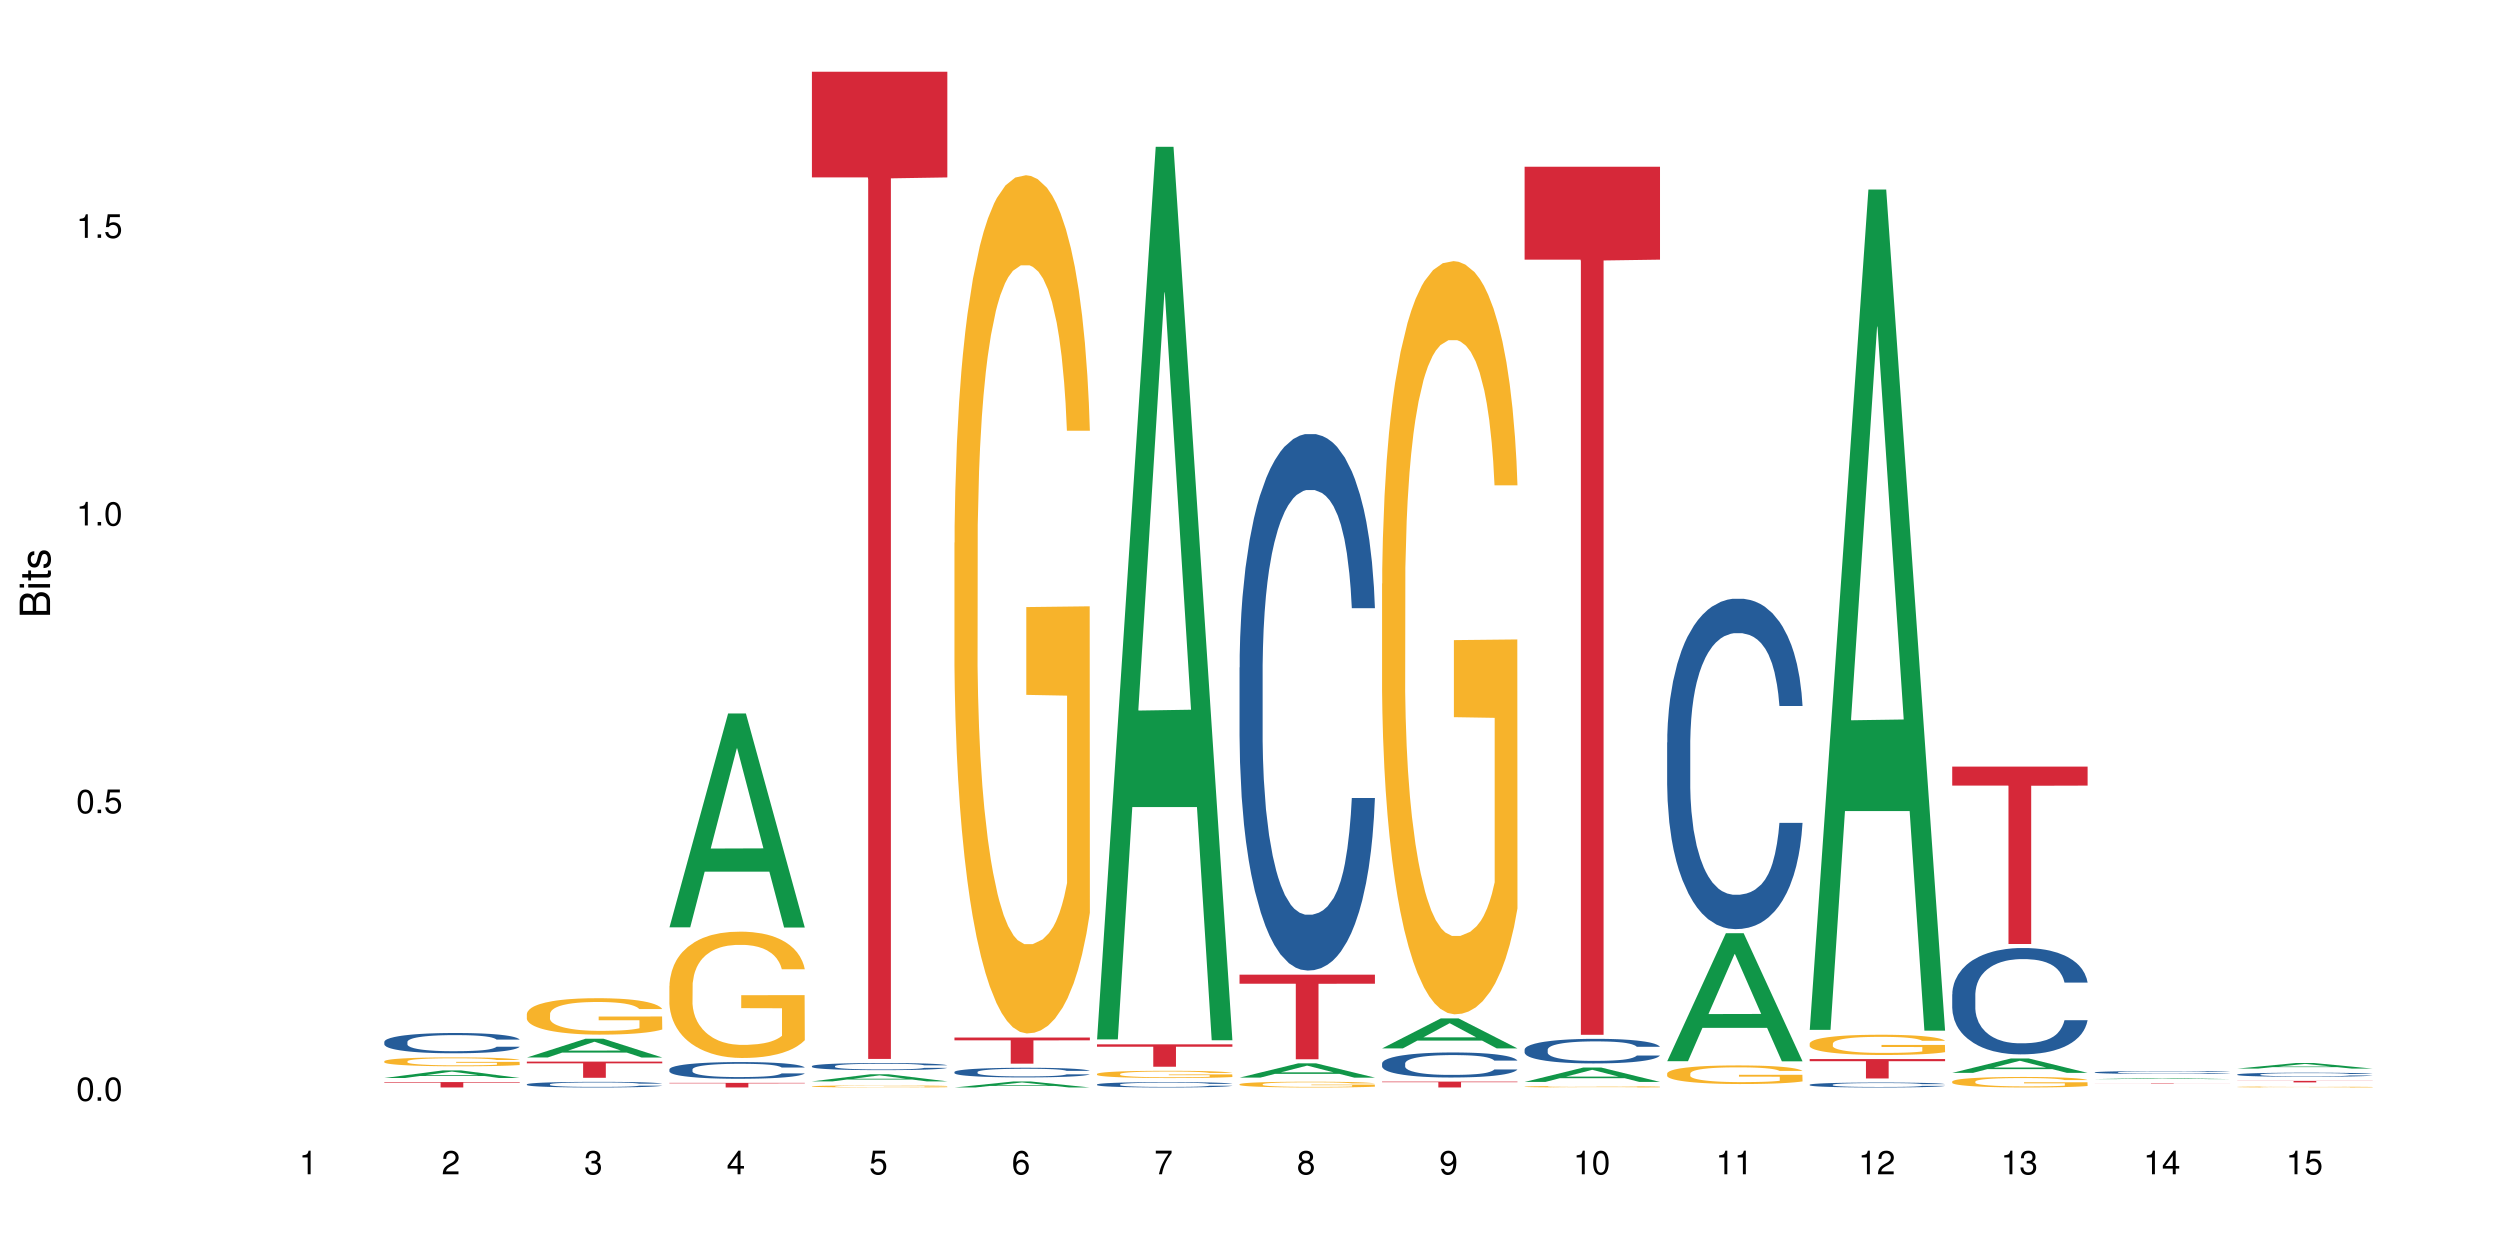 <?xml version="1.0" encoding="UTF-8"?>
<svg xmlns="http://www.w3.org/2000/svg" xmlns:xlink="http://www.w3.org/1999/xlink" width="720pt" height="360pt" viewBox="0 0 720 360" version="1.1">
<defs>
<g>
<symbol overflow="visible" id="glyph0-0">
<path style="stroke:none;" d=""/>
</symbol>
<symbol overflow="visible" id="glyph0-1">
<path style="stroke:none;" d="M 2.641 -6.797 C 2 -6.797 1.422 -6.531 1.078 -6.047 C 0.641 -5.453 0.406 -4.547 0.406 -3.297 C 0.406 -1 1.188 0.219 2.641 0.219 C 4.078 0.219 4.859 -1 4.859 -3.234 C 4.859 -4.562 4.656 -5.438 4.203 -6.047 C 3.844 -6.531 3.281 -6.797 2.641 -6.797 Z M 2.641 -6.047 C 3.547 -6.047 4 -5.125 4 -3.312 C 4 -1.375 3.562 -0.484 2.625 -0.484 C 1.734 -0.484 1.281 -1.422 1.281 -3.281 C 1.281 -5.141 1.734 -6.047 2.641 -6.047 Z M 2.641 -6.047 "/>
</symbol>
<symbol overflow="visible" id="glyph0-2">
<path style="stroke:none;" d="M 1.828 -1 L 0.828 -1 L 0.828 0 L 1.828 0 Z M 1.828 -1 "/>
</symbol>
<symbol overflow="visible" id="glyph0-3">
<path style="stroke:none;" d="M 4.562 -6.797 L 1.062 -6.797 L 0.547 -3.094 L 1.328 -3.094 C 1.719 -3.562 2.047 -3.734 2.578 -3.734 C 3.484 -3.734 4.062 -3.109 4.062 -2.094 C 4.062 -1.125 3.484 -0.531 2.578 -0.531 C 1.828 -0.531 1.375 -0.906 1.188 -1.672 L 0.328 -1.672 C 0.453 -1.109 0.547 -0.844 0.75 -0.594 C 1.125 -0.078 1.828 0.219 2.594 0.219 C 3.969 0.219 4.922 -0.781 4.922 -2.219 C 4.922 -3.562 4.031 -4.484 2.719 -4.484 C 2.25 -4.484 1.859 -4.359 1.469 -4.062 L 1.734 -5.969 L 4.562 -5.969 Z M 4.562 -6.797 "/>
</symbol>
<symbol overflow="visible" id="glyph0-4">
<path style="stroke:none;" d="M 2.484 -4.844 L 2.484 0 L 3.328 0 L 3.328 -6.797 L 2.766 -6.797 C 2.469 -5.75 2.281 -5.609 0.984 -5.453 L 0.984 -4.844 Z M 2.484 -4.844 "/>
</symbol>
<symbol overflow="visible" id="glyph0-5">
<path style="stroke:none;" d="M 4.859 -0.828 L 1.281 -0.828 C 1.359 -1.391 1.672 -1.75 2.5 -2.234 L 3.469 -2.75 C 4.406 -3.266 4.906 -3.969 4.906 -4.812 C 4.906 -5.375 4.672 -5.906 4.266 -6.266 C 3.859 -6.625 3.375 -6.797 2.719 -6.797 C 1.859 -6.797 1.219 -6.5 0.844 -5.922 C 0.609 -5.562 0.5 -5.125 0.484 -4.438 L 1.328 -4.438 C 1.359 -4.906 1.406 -5.188 1.531 -5.406 C 1.75 -5.812 2.188 -6.062 2.703 -6.062 C 3.469 -6.062 4.031 -5.516 4.031 -4.781 C 4.031 -4.25 3.719 -3.797 3.125 -3.438 L 2.234 -2.938 C 0.812 -2.141 0.406 -1.5 0.328 0 L 4.859 0 Z M 4.859 -0.828 "/>
</symbol>
<symbol overflow="visible" id="glyph0-6">
<path style="stroke:none;" d="M 2.125 -3.125 L 2.578 -3.125 C 3.516 -3.125 3.984 -2.703 3.984 -1.891 C 3.984 -1.031 3.469 -0.531 2.578 -0.531 C 1.656 -0.531 1.203 -0.984 1.156 -1.969 L 0.312 -1.969 C 0.344 -1.422 0.438 -1.078 0.609 -0.766 C 0.953 -0.109 1.625 0.219 2.547 0.219 C 3.953 0.219 4.859 -0.609 4.859 -1.906 C 4.859 -2.766 4.516 -3.25 3.703 -3.516 C 4.344 -3.766 4.656 -4.25 4.656 -4.938 C 4.656 -6.109 3.875 -6.797 2.578 -6.797 C 1.203 -6.797 0.484 -6.047 0.453 -4.609 L 1.297 -4.609 C 1.312 -5.016 1.344 -5.25 1.453 -5.453 C 1.641 -5.828 2.062 -6.062 2.594 -6.062 C 3.344 -6.062 3.797 -5.625 3.797 -4.906 C 3.797 -4.422 3.609 -4.141 3.25 -3.984 C 3.016 -3.891 2.719 -3.844 2.125 -3.844 Z M 2.125 -3.125 "/>
</symbol>
<symbol overflow="visible" id="glyph0-7">
<path style="stroke:none;" d="M 3.141 -1.625 L 3.141 0 L 3.984 0 L 3.984 -1.625 L 4.984 -1.625 L 4.984 -2.391 L 3.984 -2.391 L 3.984 -6.797 L 3.359 -6.797 L 0.266 -2.516 L 0.266 -1.625 Z M 3.141 -2.391 L 1 -2.391 L 3.141 -5.359 Z M 3.141 -2.391 "/>
</symbol>
<symbol overflow="visible" id="glyph0-8">
<path style="stroke:none;" d="M 4.781 -5.031 C 4.609 -6.141 3.891 -6.797 2.844 -6.797 C 2.094 -6.797 1.422 -6.438 1.031 -5.828 C 0.609 -5.172 0.406 -4.344 0.406 -3.094 C 0.406 -1.953 0.578 -1.234 0.984 -0.625 C 1.359 -0.078 1.953 0.219 2.703 0.219 C 3.984 0.219 4.922 -0.734 4.922 -2.078 C 4.922 -3.344 4.062 -4.234 2.844 -4.234 C 2.172 -4.234 1.641 -3.969 1.281 -3.469 C 1.281 -5.125 1.828 -6.047 2.797 -6.047 C 3.391 -6.047 3.797 -5.672 3.938 -5.031 Z M 2.734 -3.484 C 3.547 -3.484 4.062 -2.922 4.062 -2 C 4.062 -1.156 3.484 -0.531 2.703 -0.531 C 1.922 -0.531 1.328 -1.188 1.328 -2.047 C 1.328 -2.891 1.906 -3.484 2.734 -3.484 Z M 2.734 -3.484 "/>
</symbol>
<symbol overflow="visible" id="glyph0-9">
<path style="stroke:none;" d="M 4.984 -6.797 L 0.438 -6.797 L 0.438 -5.969 L 4.109 -5.969 C 2.5 -3.656 1.828 -2.234 1.328 0 L 2.219 0 C 2.594 -2.172 3.453 -4.047 4.984 -6.094 Z M 4.984 -6.797 "/>
</symbol>
<symbol overflow="visible" id="glyph0-10">
<path style="stroke:none;" d="M 3.75 -3.578 C 4.453 -4 4.688 -4.344 4.688 -4.984 C 4.688 -6.047 3.844 -6.797 2.641 -6.797 C 1.438 -6.797 0.594 -6.047 0.594 -4.984 C 0.594 -4.359 0.828 -4.016 1.516 -3.578 C 0.734 -3.203 0.359 -2.641 0.359 -1.891 C 0.359 -0.641 1.297 0.219 2.641 0.219 C 3.984 0.219 4.922 -0.641 4.922 -1.875 C 4.922 -2.641 4.531 -3.203 3.75 -3.578 Z M 2.641 -6.047 C 3.359 -6.047 3.812 -5.625 3.812 -4.969 C 3.812 -4.344 3.344 -3.922 2.641 -3.922 C 1.922 -3.922 1.453 -4.344 1.453 -4.984 C 1.453 -5.625 1.922 -6.047 2.641 -6.047 Z M 2.641 -3.203 C 3.484 -3.203 4.062 -2.672 4.062 -1.875 C 4.062 -1.062 3.484 -0.531 2.625 -0.531 C 1.797 -0.531 1.219 -1.078 1.219 -1.875 C 1.219 -2.672 1.797 -3.203 2.641 -3.203 Z M 2.641 -3.203 "/>
</symbol>
<symbol overflow="visible" id="glyph0-11">
<path style="stroke:none;" d="M 0.516 -1.547 C 0.672 -0.438 1.406 0.219 2.438 0.219 C 3.188 0.219 3.859 -0.141 4.266 -0.75 C 4.688 -1.406 4.891 -2.25 4.891 -3.484 C 4.891 -4.625 4.703 -5.359 4.312 -5.953 C 3.938 -6.5 3.344 -6.797 2.594 -6.797 C 1.297 -6.797 0.359 -5.844 0.359 -4.516 C 0.359 -3.25 1.234 -2.344 2.453 -2.344 C 3.094 -2.344 3.562 -2.578 4.016 -3.109 C 4 -1.453 3.469 -0.531 2.5 -0.531 C 1.906 -0.531 1.484 -0.906 1.359 -1.547 Z M 2.578 -6.062 C 3.375 -6.062 3.969 -5.406 3.969 -4.531 C 3.969 -3.688 3.375 -3.094 2.547 -3.094 C 1.734 -3.094 1.234 -3.672 1.234 -4.578 C 1.234 -5.438 1.797 -6.062 2.578 -6.062 Z M 2.578 -6.062 "/>
</symbol>
<symbol overflow="visible" id="glyph1-0">
<path style="stroke:none;" d=""/>
</symbol>
<symbol overflow="visible" id="glyph1-1">
<path style="stroke:none;" d="M 0 -0.953 L 0 -4.891 C 0 -5.719 -0.234 -6.344 -0.734 -6.797 C -1.188 -7.234 -1.812 -7.469 -2.5 -7.469 C -3.547 -7.469 -4.188 -7 -4.625 -5.875 C -4.984 -6.672 -5.641 -7.094 -6.531 -7.094 C -7.156 -7.094 -7.734 -6.859 -8.141 -6.391 C -8.562 -5.938 -8.75 -5.344 -8.75 -4.5 L -8.75 -0.953 Z M -4.984 -2.062 L -7.766 -2.062 L -7.766 -4.219 C -7.766 -4.844 -7.688 -5.203 -7.453 -5.5 C -7.219 -5.812 -6.859 -5.969 -6.375 -5.969 C -5.906 -5.969 -5.531 -5.812 -5.297 -5.5 C -5.062 -5.203 -4.984 -4.844 -4.984 -4.219 Z M -0.984 -2.062 L -4 -2.062 L -4 -4.781 C -4 -5.328 -3.859 -5.688 -3.578 -5.953 C -3.297 -6.219 -2.922 -6.359 -2.484 -6.359 C -2.062 -6.359 -1.688 -6.219 -1.406 -5.953 C -1.109 -5.688 -0.984 -5.328 -0.984 -4.781 Z M -0.984 -2.062 "/>
</symbol>
<symbol overflow="visible" id="glyph1-2">
<path style="stroke:none;" d="M -6.281 -1.797 L -6.281 -0.797 L 0 -0.797 L 0 -1.797 Z M -8.75 -1.797 L -8.75 -0.797 L -7.484 -0.797 L -7.484 -1.797 Z M -8.75 -1.797 "/>
</symbol>
<symbol overflow="visible" id="glyph1-3">
<path style="stroke:none;" d="M -6.281 -3.047 L -6.281 -2.016 L -8.016 -2.016 L -8.016 -1.016 L -6.281 -1.016 L -6.281 -0.172 L -5.469 -0.172 L -5.469 -1.016 L -0.719 -1.016 C -0.078 -1.016 0.281 -1.453 0.281 -2.234 C 0.281 -2.469 0.25 -2.719 0.188 -3.047 L -0.641 -3.047 C -0.609 -2.922 -0.594 -2.766 -0.594 -2.562 C -0.594 -2.141 -0.719 -2.016 -1.156 -2.016 L -5.469 -2.016 L -5.469 -3.047 Z M -6.281 -3.047 "/>
</symbol>
<symbol overflow="visible" id="glyph1-4">
<path style="stroke:none;" d="M -4.531 -5.25 C -5.766 -5.25 -6.469 -4.422 -6.469 -2.969 C -6.469 -1.516 -5.719 -0.562 -4.547 -0.562 C -3.562 -0.562 -3.094 -1.062 -2.734 -2.562 L -2.516 -3.484 C -2.344 -4.188 -2.094 -4.469 -1.625 -4.469 C -1.047 -4.469 -0.641 -3.875 -0.641 -3 C -0.641 -2.453 -0.797 -2 -1.062 -1.75 C -1.25 -1.594 -1.422 -1.531 -1.875 -1.469 L -1.875 -0.406 C -0.422 -0.453 0.281 -1.266 0.281 -2.922 C 0.281 -4.5 -0.5 -5.516 -1.719 -5.516 C -2.656 -5.516 -3.172 -4.984 -3.469 -3.734 L -3.703 -2.766 C -3.891 -1.953 -4.156 -1.609 -4.594 -1.609 C -5.172 -1.609 -5.547 -2.125 -5.547 -2.938 C -5.547 -3.75 -5.203 -4.172 -4.531 -4.203 Z M -4.531 -5.25 "/>
</symbol>
</g>
</defs>
<g id="surface113034">
<rect x="0" y="0" width="720" height="360" style="fill:rgb(100%,100%,100%);fill-opacity:1;stroke:none;"/>
<path style=" stroke:none;fill-rule:nonzero;fill:rgb(6.275%,58.824%,28.235%);fill-opacity:1;" d="M 110.68 310.461 L 110.723 310.461 L 127.598 308.266 L 132.719 308.266 L 149.68 310.465 L 143.719 310.465 L 139.469 309.891 L 120.848 309.891 L 116.68 310.461 L 110.68 310.461 L 122.637 309.652 L 137.762 309.652 L 130.223 308.625 L 130.137 308.621 L 130.055 308.629 L 122.598 309.652 L 122.637 309.652 Z M 110.68 310.461 "/>
<path style=" stroke:none;fill-rule:nonzero;fill:rgb(14.51%,36.078%,60%);fill-opacity:1;" d="M 110.68 300.047 L 110.727 300.043 L 110.727 299.914 L 110.871 299.711 L 111.203 299.457 L 111.535 299.281 L 112.391 298.965 L 113.582 298.66 L 114.816 298.426 L 115.723 298.285 L 116.531 298.18 L 118.383 297.98 L 119.574 297.879 L 120.859 297.789 L 122.426 297.699 L 123.57 297.645 L 126.137 297.559 L 128.039 297.523 L 129.512 297.508 L 132.699 297.508 L 134.602 297.527 L 135.98 297.555 L 137.504 297.598 L 138.789 297.645 L 141.023 297.762 L 143.02 297.914 L 143.922 297.996 L 145.352 298.164 L 146.445 298.324 L 147.207 298.461 L 148.062 298.66 L 148.82 298.898 L 149.395 299.172 L 149.68 299.402 L 143.02 299.402 L 142.688 299.188 L 142.305 299.023 L 141.594 298.805 L 140.879 298.648 L 139.883 298.496 L 138.977 298.395 L 137.742 298.293 L 136.648 298.227 L 135.504 298.18 L 134.41 298.148 L 132.32 298.117 L 129.895 298.117 L 128.988 298.125 L 127.137 298.168 L 126.137 298.207 L 124.711 298.281 L 123.711 298.352 L 122.523 298.457 L 121.715 298.547 L 120.715 298.688 L 120 298.809 L 119.191 298.984 L 118.719 299.121 L 118.289 299.27 L 117.91 299.445 L 117.625 299.633 L 117.434 299.828 L 117.34 300.02 L 117.34 300.848 L 117.434 301.043 L 117.672 301.266 L 118.289 301.59 L 119.191 301.875 L 120.238 302.098 L 121.238 302.258 L 121.809 302.332 L 122.57 302.418 L 123.758 302.523 L 125.473 302.633 L 126.469 302.676 L 127.992 302.719 L 129.562 302.738 L 131.652 302.738 L 133.508 302.719 L 134.746 302.691 L 136.027 302.648 L 137.789 302.559 L 138.883 302.473 L 139.832 302.371 L 140.547 302.27 L 141.023 302.184 L 141.734 302.02 L 142.305 301.836 L 142.734 301.648 L 143.02 301.469 L 149.68 301.469 L 149.395 301.684 L 148.965 301.891 L 148.535 302.043 L 147.871 302.23 L 147.109 302.398 L 146.016 302.582 L 145.113 302.707 L 143.922 302.84 L 142.828 302.941 L 141.641 303.031 L 139.883 303.141 L 138.738 303.191 L 137.504 303.242 L 136.027 303.285 L 134.176 303.32 L 132.176 303.344 L 130.32 303.348 L 128.324 303.336 L 126.852 303.316 L 124.898 303.266 L 122.473 303.172 L 120.715 303.07 L 119.336 302.969 L 118.148 302.863 L 116.816 302.719 L 115.102 302.484 L 114.059 302.301 L 113.344 302.152 L 112.535 301.941 L 111.965 301.758 L 111.297 301.457 L 110.824 301.078 L 110.68 300.785 Z M 110.68 300.047 "/>
<path style=" stroke:none;fill-rule:nonzero;fill:rgb(96.863%,70.196%,16.863%);fill-opacity:1;" d="M 110.68 305.621 L 110.727 305.621 L 110.727 305.574 L 110.918 305.469 L 111.395 305.32 L 112.012 305.203 L 112.676 305.109 L 113.105 305.059 L 113.82 304.988 L 114.438 304.938 L 116.008 304.832 L 118.004 304.734 L 119.098 304.691 L 120.336 304.652 L 122.094 304.605 L 122.902 304.59 L 125.375 304.551 L 128.18 304.527 L 131.273 304.523 L 132.699 304.523 L 134.648 304.535 L 137.312 304.559 L 138.836 304.582 L 140.023 304.605 L 141.262 304.637 L 142.781 304.684 L 144.207 304.742 L 145.352 304.797 L 146.492 304.867 L 147.441 304.941 L 148.25 305.023 L 148.965 305.121 L 149.395 305.203 L 149.68 305.285 L 143.066 305.285 L 142.688 305.203 L 142.258 305.141 L 141.547 305.062 L 140.832 305.008 L 140.117 304.965 L 138.789 304.902 L 137.645 304.863 L 136.219 304.832 L 134.84 304.812 L 133.27 304.797 L 132.32 304.793 L 129.797 304.793 L 127.516 304.809 L 126.184 304.828 L 125.234 304.848 L 123.902 304.883 L 123.094 304.91 L 122.617 304.93 L 121.191 305 L 120.238 305.066 L 119.715 305.109 L 119.051 305.18 L 118.574 305.246 L 118.051 305.34 L 117.766 305.41 L 117.387 305.57 L 117.34 305.992 L 117.48 306.078 L 117.766 306.176 L 118.148 306.262 L 118.719 306.352 L 119.289 306.418 L 120.285 306.508 L 121.145 306.57 L 121.809 306.609 L 123.094 306.672 L 123.617 306.695 L 124.852 306.738 L 126.137 306.77 L 127.707 306.797 L 128.895 306.812 L 130.797 306.824 L 133.223 306.824 L 136.078 306.809 L 137.883 306.789 L 139.121 306.773 L 139.93 306.754 L 140.926 306.73 L 141.641 306.707 L 142.305 306.68 L 143.113 306.641 L 143.113 306.078 L 131.367 306.078 L 131.367 305.816 L 149.629 305.812 L 149.68 306.73 L 148.68 306.793 L 147.441 306.855 L 146.254 306.902 L 145.016 306.941 L 143.258 306.984 L 141.832 307.016 L 139.645 307.047 L 137.645 307.066 L 135.555 307.082 L 133.699 307.09 L 131.512 307.09 L 129.562 307.086 L 127.469 307.074 L 125.805 307.055 L 124.281 307.031 L 122.762 307 L 120.859 306.949 L 119.621 306.91 L 118.336 306.859 L 117.055 306.801 L 115.91 306.738 L 115.152 306.691 L 114.391 306.633 L 113.582 306.562 L 112.82 306.484 L 112.25 306.41 L 111.727 306.328 L 111.348 306.25 L 110.965 306.145 L 110.773 306.062 L 110.68 305.988 Z M 110.68 305.621 "/>
<path style=" stroke:none;fill-rule:nonzero;fill:rgb(83.922%,15.686%,22.353%);fill-opacity:1;" d="M 110.68 311.641 L 149.68 311.641 L 149.68 311.805 L 133.426 311.809 L 133.426 313.195 L 126.887 313.195 L 126.887 311.809 L 126.793 311.805 L 110.68 311.805 Z M 110.68 311.641 "/>
<path style=" stroke:none;fill-rule:nonzero;fill:rgb(6.275%,58.824%,28.235%);fill-opacity:1;" d="M 151.73 304.559 L 151.773 304.555 L 168.648 299.148 L 173.77 299.148 L 190.73 304.562 L 184.77 304.562 L 180.52 303.152 L 161.898 303.152 L 157.73 304.559 L 151.73 304.559 L 163.688 302.566 L 178.812 302.562 L 171.27 300.035 L 171.188 300.031 L 171.105 300.047 L 163.648 302.562 L 163.688 302.566 Z M 151.73 304.559 "/>
<path style=" stroke:none;fill-rule:nonzero;fill:rgb(14.51%,36.078%,60%);fill-opacity:1;" d="M 151.73 312.281 L 151.777 312.277 L 151.777 312.242 L 151.922 312.188 L 152.254 312.113 L 152.586 312.066 L 153.441 311.98 L 154.633 311.895 L 155.867 311.828 L 156.773 311.789 L 157.582 311.762 L 159.434 311.707 L 160.625 311.68 L 161.91 311.652 L 163.477 311.629 L 164.617 311.613 L 167.188 311.59 L 169.09 311.578 L 170.562 311.574 L 173.75 311.574 L 175.652 311.578 L 177.031 311.586 L 178.555 311.598 L 179.84 311.613 L 182.074 311.645 L 184.07 311.688 L 184.973 311.711 L 186.402 311.758 L 187.496 311.801 L 188.254 311.84 L 189.113 311.895 L 189.871 311.961 L 190.445 312.035 L 190.73 312.102 L 184.07 312.102 L 183.738 312.039 L 183.355 311.996 L 182.645 311.934 L 181.93 311.891 L 180.934 311.848 L 180.027 311.82 L 178.793 311.793 L 177.699 311.773 L 176.555 311.762 L 175.461 311.75 L 173.371 311.742 L 170.945 311.742 L 170.039 311.746 L 168.188 311.758 L 167.188 311.77 L 165.762 311.789 L 164.762 311.809 L 163.574 311.836 L 162.766 311.863 L 161.766 311.902 L 161.051 311.938 L 160.242 311.984 L 159.77 312.023 L 159.34 312.062 L 158.961 312.113 L 158.676 312.164 L 158.484 312.219 L 158.391 312.273 L 158.391 312.504 L 158.484 312.555 L 158.723 312.617 L 159.34 312.707 L 160.242 312.785 L 161.289 312.848 L 162.289 312.895 L 162.859 312.914 L 163.621 312.938 L 164.809 312.969 L 166.52 312.996 L 167.52 313.008 L 169.043 313.02 L 170.613 313.027 L 172.703 313.027 L 174.559 313.02 L 175.797 313.012 L 177.078 313 L 178.84 312.977 L 179.934 312.953 L 180.883 312.926 L 181.598 312.895 L 182.074 312.871 L 182.785 312.828 L 183.355 312.777 L 183.785 312.723 L 184.07 312.676 L 190.73 312.676 L 190.445 312.734 L 190.016 312.793 L 189.586 312.836 L 188.922 312.887 L 188.16 312.934 L 187.066 312.984 L 186.164 313.02 L 184.973 313.055 L 183.879 313.082 L 182.691 313.109 L 180.934 313.137 L 179.789 313.152 L 178.555 313.168 L 177.078 313.18 L 175.227 313.188 L 173.227 313.195 L 171.371 313.195 L 169.375 313.191 L 167.902 313.188 L 165.949 313.172 L 163.523 313.148 L 161.766 313.117 L 160.387 313.09 L 159.199 313.062 L 157.867 313.02 L 156.152 312.957 L 155.105 312.906 L 154.395 312.863 L 153.586 312.805 L 153.016 312.754 L 152.348 312.672 L 151.875 312.566 L 151.73 312.484 Z M 151.73 312.281 "/>
<path style=" stroke:none;fill-rule:nonzero;fill:rgb(96.863%,70.196%,16.863%);fill-opacity:1;" d="M 151.73 291.977 L 151.777 291.965 L 151.777 291.773 L 151.969 291.344 L 152.445 290.75 L 153.062 290.258 L 153.727 289.875 L 154.156 289.676 L 154.871 289.387 L 155.488 289.176 L 157.059 288.746 L 159.055 288.344 L 160.148 288.168 L 161.387 288.008 L 163.145 287.824 L 163.953 287.758 L 166.426 287.605 L 169.23 287.508 L 172.324 287.48 L 173.75 287.488 L 175.699 287.527 L 178.363 287.633 L 179.887 287.73 L 181.074 287.824 L 182.312 287.949 L 183.832 288.141 L 185.258 288.371 L 186.402 288.602 L 187.543 288.891 L 188.492 289.195 L 189.301 289.531 L 190.016 289.934 L 190.445 290.27 L 190.73 290.605 L 184.117 290.605 L 183.738 290.27 L 183.309 290.012 L 182.598 289.695 L 181.883 289.465 L 181.168 289.281 L 179.84 289.031 L 178.695 288.879 L 177.27 288.746 L 175.891 288.66 L 174.32 288.602 L 173.371 288.582 L 170.848 288.582 L 168.566 288.648 L 167.234 288.727 L 166.285 288.801 L 164.953 288.945 L 164.145 289.062 L 163.668 289.137 L 162.242 289.434 L 161.289 289.703 L 160.766 289.887 L 160.102 290.172 L 159.625 290.434 L 159.102 290.816 L 158.816 291.102 L 158.438 291.754 L 158.391 293.48 L 158.531 293.844 L 158.816 294.238 L 159.199 294.582 L 159.77 294.945 L 160.34 295.223 L 161.336 295.598 L 162.195 295.848 L 162.859 296.012 L 164.145 296.27 L 164.668 296.355 L 165.902 296.527 L 167.188 296.664 L 168.758 296.777 L 169.945 296.836 L 171.848 296.883 L 174.273 296.883 L 177.129 296.824 L 178.934 296.75 L 180.172 296.672 L 180.98 296.605 L 181.977 296.5 L 182.691 296.402 L 183.355 296.297 L 184.164 296.137 L 184.164 293.844 L 172.418 293.836 L 172.418 292.762 L 190.68 292.75 L 190.73 296.5 L 189.73 296.758 L 188.492 297.008 L 187.305 297.199 L 186.066 297.363 L 184.309 297.543 L 182.883 297.66 L 180.695 297.793 L 178.695 297.879 L 176.605 297.938 L 174.75 297.965 L 172.562 297.977 L 170.613 297.957 L 168.52 297.898 L 166.855 297.82 L 165.332 297.727 L 163.812 297.602 L 161.91 297.402 L 160.672 297.238 L 159.387 297.035 L 158.105 296.797 L 156.961 296.539 L 156.203 296.336 L 155.441 296.105 L 154.633 295.82 L 153.871 295.492 L 153.301 295.195 L 152.777 294.859 L 152.398 294.543 L 152.016 294.113 L 151.824 293.77 L 151.73 293.469 Z M 151.73 291.977 "/>
<path style=" stroke:none;fill-rule:nonzero;fill:rgb(83.922%,15.686%,22.353%);fill-opacity:1;" d="M 151.73 305.738 L 190.73 305.738 L 190.73 306.238 L 174.477 306.242 L 174.477 310.398 L 167.938 310.398 L 167.938 306.246 L 167.84 306.238 L 151.73 306.238 Z M 151.73 305.738 "/>
<path style=" stroke:none;fill-rule:nonzero;fill:rgb(6.275%,58.824%,28.235%);fill-opacity:1;" d="M 192.781 267.078 L 192.824 267.02 L 209.695 205.48 L 214.82 205.48 L 231.781 267.137 L 225.82 267.137 L 221.57 251.043 L 202.949 251.043 L 198.781 267.078 L 192.781 267.078 L 204.738 244.383 L 219.863 244.328 L 212.32 215.555 L 212.238 215.496 L 212.156 215.672 L 204.699 244.328 L 204.738 244.383 Z M 192.781 267.078 "/>
<path style=" stroke:none;fill-rule:nonzero;fill:rgb(14.51%,36.078%,60%);fill-opacity:1;" d="M 192.781 307.973 L 192.828 307.969 L 192.828 307.863 L 192.973 307.695 L 193.305 307.484 L 193.637 307.34 L 194.492 307.078 L 195.684 306.828 L 196.918 306.633 L 197.824 306.52 L 198.633 306.434 L 200.484 306.27 L 201.676 306.184 L 202.957 306.109 L 204.527 306.035 L 205.668 305.992 L 208.238 305.922 L 210.141 305.891 L 211.613 305.879 L 214.801 305.879 L 216.703 305.895 L 218.082 305.918 L 219.605 305.953 L 220.887 305.992 L 223.125 306.09 L 225.121 306.211 L 226.023 306.281 L 227.453 306.418 L 228.547 306.551 L 229.305 306.664 L 230.164 306.828 L 230.922 307.027 L 231.496 307.25 L 231.781 307.441 L 225.121 307.441 L 224.789 307.262 L 224.406 307.129 L 223.695 306.945 L 222.98 306.82 L 221.984 306.691 L 221.078 306.609 L 219.844 306.523 L 218.75 306.473 L 217.605 306.434 L 216.512 306.406 L 214.422 306.379 L 211.996 306.379 L 211.09 306.387 L 209.238 306.422 L 208.238 306.453 L 206.812 306.516 L 205.812 306.574 L 204.625 306.66 L 203.816 306.734 L 202.816 306.852 L 202.102 306.949 L 201.293 307.098 L 200.82 307.207 L 200.391 307.328 L 200.012 307.477 L 199.727 307.629 L 199.535 307.793 L 199.441 307.949 L 199.441 308.633 L 199.535 308.789 L 199.773 308.977 L 200.391 309.242 L 201.293 309.477 L 202.34 309.66 L 203.34 309.793 L 203.91 309.855 L 204.672 309.926 L 205.859 310.016 L 207.57 310.102 L 208.57 310.137 L 210.094 310.172 L 211.664 310.191 L 213.754 310.191 L 215.609 310.172 L 216.848 310.148 L 218.129 310.113 L 219.891 310.039 L 220.984 309.969 L 221.934 309.887 L 222.648 309.801 L 223.125 309.73 L 223.836 309.594 L 224.406 309.445 L 224.836 309.293 L 225.121 309.141 L 231.781 309.141 L 231.496 309.32 L 231.066 309.488 L 230.637 309.617 L 229.973 309.773 L 229.211 309.906 L 228.117 310.062 L 227.215 310.164 L 226.023 310.273 L 224.93 310.355 L 223.742 310.434 L 221.984 310.52 L 220.84 310.562 L 219.605 310.602 L 218.129 310.637 L 216.277 310.668 L 214.277 310.688 L 212.422 310.691 L 210.426 310.684 L 208.953 310.664 L 207 310.625 L 204.574 310.547 L 202.816 310.461 L 201.438 310.379 L 200.25 310.289 L 198.918 310.172 L 197.203 309.977 L 196.156 309.828 L 195.445 309.707 L 194.637 309.535 L 194.066 309.379 L 193.398 309.133 L 192.926 308.82 L 192.781 308.578 Z M 192.781 307.973 "/>
<path style=" stroke:none;fill-rule:nonzero;fill:rgb(96.863%,70.196%,16.863%);fill-opacity:1;" d="M 192.781 283.898 L 192.828 283.863 L 192.828 283.199 L 193.02 281.703 L 193.496 279.645 L 194.113 277.949 L 194.777 276.621 L 195.207 275.922 L 195.922 274.926 L 196.539 274.191 L 198.109 272.699 L 200.105 271.301 L 201.199 270.703 L 202.438 270.137 L 204.195 269.508 L 205.004 269.273 L 207.477 268.742 L 210.281 268.41 L 213.375 268.312 L 214.801 268.344 L 216.75 268.477 L 219.414 268.844 L 220.938 269.176 L 222.125 269.508 L 223.363 269.938 L 224.883 270.605 L 226.309 271.402 L 227.453 272.199 L 228.594 273.195 L 229.543 274.258 L 230.352 275.422 L 231.066 276.82 L 231.496 277.98 L 231.781 279.145 L 225.168 279.145 L 224.789 277.98 L 224.359 277.086 L 223.648 275.988 L 222.934 275.191 L 222.219 274.559 L 220.887 273.695 L 219.746 273.164 L 218.32 272.699 L 216.941 272.398 L 215.371 272.199 L 214.422 272.133 L 211.898 272.133 L 209.617 272.363 L 208.285 272.633 L 207.336 272.898 L 206.004 273.395 L 205.195 273.793 L 204.719 274.059 L 203.293 275.09 L 202.34 276.02 L 201.816 276.652 L 201.152 277.648 L 200.676 278.547 L 200.152 279.875 L 199.867 280.875 L 199.488 283.133 L 199.441 289.117 L 199.582 290.379 L 199.867 291.742 L 200.25 292.938 L 200.82 294.199 L 201.391 295.164 L 202.387 296.461 L 203.246 297.324 L 203.91 297.891 L 205.195 298.785 L 205.719 299.086 L 206.953 299.684 L 208.238 300.148 L 209.809 300.547 L 210.996 300.746 L 212.898 300.914 L 215.324 300.914 L 218.18 300.715 L 219.984 300.449 L 221.223 300.184 L 222.031 299.949 L 223.027 299.586 L 223.742 299.254 L 224.406 298.887 L 225.215 298.32 L 225.215 290.379 L 213.469 290.344 L 213.469 286.621 L 231.73 286.59 L 231.781 299.586 L 230.781 300.48 L 229.543 301.348 L 228.355 302.012 L 227.117 302.574 L 225.359 303.207 L 223.934 303.605 L 221.746 304.07 L 219.746 304.371 L 217.656 304.57 L 215.801 304.668 L 213.613 304.703 L 211.664 304.637 L 209.57 304.438 L 207.906 304.172 L 206.383 303.84 L 204.859 303.406 L 202.957 302.707 L 201.723 302.145 L 200.438 301.445 L 199.152 300.613 L 198.012 299.719 L 197.25 299.02 L 196.492 298.223 L 195.684 297.227 L 194.922 296.094 L 194.352 295.062 L 193.828 293.902 L 193.445 292.805 L 193.066 291.309 L 192.875 290.113 L 192.781 289.082 Z M 192.781 283.898 "/>
<path style=" stroke:none;fill-rule:nonzero;fill:rgb(83.922%,15.686%,22.353%);fill-opacity:1;" d="M 192.781 311.867 L 231.781 311.867 L 231.781 312.008 L 215.527 312.012 L 215.527 313.195 L 208.988 313.195 L 208.988 312.012 L 208.891 312.008 L 192.781 312.008 Z M 192.781 311.867 "/>
<path style=" stroke:none;fill-rule:nonzero;fill:rgb(6.275%,58.824%,28.235%);fill-opacity:1;" d="M 233.832 311.434 L 233.875 311.43 L 250.746 309.379 L 255.871 309.379 L 272.832 311.434 L 266.871 311.434 L 262.621 310.898 L 244 310.898 L 239.832 311.434 L 233.832 311.434 L 245.789 310.676 L 260.914 310.672 L 253.371 309.715 L 253.289 309.711 L 253.207 309.719 L 245.75 310.672 L 245.789 310.676 Z M 233.832 311.434 "/>
<path style=" stroke:none;fill-rule:nonzero;fill:rgb(14.51%,36.078%,60%);fill-opacity:1;" d="M 233.832 307.043 L 233.879 307.039 L 233.879 306.996 L 234.023 306.922 L 234.355 306.832 L 234.688 306.77 L 235.543 306.66 L 236.734 306.555 L 237.969 306.469 L 238.875 306.422 L 239.684 306.383 L 241.535 306.312 L 242.727 306.277 L 244.008 306.246 L 245.578 306.215 L 246.719 306.195 L 249.289 306.164 L 251.191 306.152 L 252.664 306.148 L 255.852 306.148 L 257.754 306.156 L 259.133 306.164 L 260.656 306.18 L 261.938 306.195 L 264.176 306.238 L 266.172 306.289 L 267.074 306.32 L 268.504 306.379 L 269.598 306.434 L 270.355 306.484 L 271.215 306.555 L 271.973 306.637 L 272.543 306.734 L 272.832 306.812 L 266.172 306.812 L 265.84 306.738 L 265.457 306.68 L 264.746 306.602 L 264.031 306.551 L 263.031 306.496 L 262.129 306.457 L 260.895 306.422 L 259.801 306.402 L 258.656 306.383 L 257.562 306.371 L 255.473 306.359 L 253.047 306.359 L 252.141 306.363 L 250.289 306.379 L 249.289 306.395 L 247.863 306.418 L 246.863 306.445 L 245.676 306.48 L 244.867 306.512 L 243.867 306.562 L 243.152 306.605 L 242.344 306.668 L 241.871 306.715 L 241.441 306.766 L 241.062 306.828 L 240.777 306.895 L 240.586 306.965 L 240.492 307.031 L 240.492 307.324 L 240.586 307.391 L 240.824 307.469 L 241.441 307.586 L 242.344 307.684 L 243.391 307.762 L 244.391 307.82 L 244.961 307.848 L 245.723 307.875 L 246.91 307.914 L 248.621 307.949 L 249.621 307.965 L 251.145 307.98 L 252.711 307.988 L 254.805 307.988 L 256.66 307.98 L 257.898 307.973 L 259.18 307.957 L 260.941 307.926 L 262.035 307.895 L 262.984 307.859 L 263.699 307.824 L 264.176 307.793 L 264.887 307.734 L 265.457 307.672 L 265.887 307.605 L 266.172 307.543 L 272.832 307.543 L 272.543 307.617 L 272.117 307.691 L 271.688 307.746 L 271.023 307.809 L 270.262 307.867 L 269.168 307.934 L 268.266 307.977 L 267.074 308.023 L 265.98 308.059 L 264.793 308.094 L 263.031 308.129 L 261.891 308.148 L 260.656 308.164 L 259.18 308.18 L 257.324 308.195 L 255.328 308.199 L 253.473 308.203 L 251.477 308.199 L 250.004 308.191 L 248.051 308.176 L 245.625 308.141 L 243.867 308.105 L 242.488 308.07 L 241.297 308.031 L 239.969 307.98 L 238.254 307.898 L 237.207 307.836 L 236.496 307.781 L 235.688 307.707 L 235.117 307.645 L 234.449 307.539 L 233.977 307.402 L 233.832 307.301 Z M 233.832 307.043 "/>
<path style=" stroke:none;fill-rule:nonzero;fill:rgb(96.863%,70.196%,16.863%);fill-opacity:1;" d="M 233.832 312.859 L 233.879 312.859 L 233.879 312.848 L 234.07 312.824 L 234.547 312.793 L 235.164 312.766 L 235.828 312.742 L 236.258 312.73 L 236.973 312.715 L 237.59 312.703 L 239.16 312.68 L 241.156 312.656 L 242.25 312.648 L 243.488 312.637 L 245.246 312.629 L 246.055 312.625 L 248.527 312.617 L 251.332 312.609 L 257.801 312.609 L 260.465 312.617 L 261.988 312.621 L 263.176 312.629 L 264.414 312.633 L 265.934 312.645 L 267.359 312.66 L 268.504 312.672 L 269.645 312.688 L 270.594 312.703 L 271.402 312.723 L 272.117 312.746 L 272.543 312.766 L 272.832 312.785 L 266.219 312.785 L 265.84 312.766 L 265.41 312.75 L 264.699 312.73 L 263.984 312.719 L 263.27 312.711 L 261.938 312.695 L 260.797 312.688 L 259.371 312.68 L 257.992 312.676 L 256.422 312.672 L 252.949 312.672 L 250.668 312.676 L 249.336 312.68 L 248.387 312.684 L 247.055 312.691 L 246.246 312.695 L 245.77 312.703 L 244.344 312.719 L 243.391 312.734 L 242.867 312.742 L 242.203 312.758 L 241.727 312.773 L 241.203 312.797 L 240.918 312.812 L 240.539 312.848 L 240.492 312.945 L 240.633 312.965 L 240.918 312.988 L 241.297 313.008 L 241.871 313.027 L 242.441 313.043 L 243.438 313.062 L 244.297 313.078 L 244.961 313.086 L 246.246 313.102 L 246.77 313.105 L 248.004 313.113 L 249.289 313.121 L 250.859 313.129 L 252.047 313.133 L 259.227 313.133 L 261.035 313.129 L 262.273 313.121 L 263.082 313.117 L 264.078 313.113 L 264.793 313.109 L 265.457 313.102 L 266.266 313.094 L 266.266 312.965 L 254.52 312.965 L 254.52 312.902 L 272.781 312.902 L 272.832 313.113 L 271.832 313.129 L 270.594 313.141 L 269.406 313.152 L 268.168 313.16 L 266.41 313.172 L 264.984 313.18 L 262.797 313.188 L 260.797 313.191 L 258.707 313.195 L 252.711 313.195 L 250.621 313.191 L 248.957 313.188 L 247.434 313.184 L 245.91 313.176 L 244.008 313.164 L 242.773 313.156 L 241.488 313.145 L 240.203 313.129 L 239.062 313.117 L 238.301 313.105 L 237.543 313.09 L 236.734 313.074 L 235.973 313.059 L 235.402 313.039 L 234.879 313.02 L 234.496 313.004 L 234.117 312.98 L 233.926 312.961 L 233.832 312.945 Z M 233.832 312.859 "/>
<path style=" stroke:none;fill-rule:nonzero;fill:rgb(83.922%,15.686%,22.353%);fill-opacity:1;" d="M 233.832 20.664 L 272.832 20.664 L 272.832 51.098 L 256.578 51.363 L 256.578 304.973 L 250.039 304.973 L 250.039 51.629 L 249.941 51.098 L 233.832 51.098 Z M 233.832 20.664 "/>
<path style=" stroke:none;fill-rule:nonzero;fill:rgb(6.275%,58.824%,28.235%);fill-opacity:1;" d="M 274.883 313.195 L 274.926 313.191 L 291.797 311.469 L 296.922 311.469 L 313.883 313.195 L 307.922 313.195 L 303.672 312.746 L 285.051 312.746 L 280.883 313.195 L 274.883 313.195 L 286.84 312.559 L 301.965 312.559 L 294.422 311.754 L 294.34 311.75 L 294.258 311.754 L 286.801 312.559 L 286.84 312.559 Z M 274.883 313.195 "/>
<path style=" stroke:none;fill-rule:nonzero;fill:rgb(14.51%,36.078%,60%);fill-opacity:1;" d="M 274.883 308.727 L 274.93 308.723 L 274.93 308.66 L 275.074 308.566 L 275.406 308.441 L 275.738 308.359 L 276.594 308.211 L 277.785 308.066 L 279.02 307.953 L 279.926 307.887 L 280.734 307.836 L 282.586 307.742 L 283.777 307.695 L 285.059 307.652 L 286.629 307.605 L 287.77 307.582 L 290.34 307.543 L 292.242 307.523 L 293.715 307.516 L 296.902 307.516 L 298.805 307.527 L 300.184 307.539 L 301.707 307.559 L 302.988 307.582 L 305.227 307.637 L 307.223 307.707 L 308.125 307.75 L 309.555 307.828 L 310.648 307.906 L 311.406 307.969 L 312.266 308.066 L 313.023 308.18 L 313.594 308.309 L 313.883 308.418 L 307.223 308.418 L 306.891 308.316 L 306.508 308.238 L 305.797 308.133 L 305.082 308.059 L 304.082 307.984 L 303.18 307.938 L 301.945 307.891 L 300.852 307.859 L 299.707 307.836 L 298.613 307.82 L 296.523 307.805 L 294.098 307.805 L 293.191 307.812 L 291.34 307.832 L 290.34 307.848 L 288.914 307.883 L 287.914 307.918 L 286.727 307.969 L 285.918 308.012 L 284.918 308.078 L 284.203 308.137 L 283.395 308.219 L 282.922 308.285 L 282.492 308.355 L 282.113 308.438 L 281.828 308.527 L 281.637 308.621 L 281.539 308.711 L 281.539 309.105 L 281.637 309.199 L 281.875 309.305 L 282.492 309.461 L 283.395 309.594 L 284.441 309.699 L 285.441 309.777 L 286.012 309.812 L 286.773 309.855 L 287.961 309.906 L 289.672 309.957 L 290.672 309.977 L 292.195 309.996 L 293.762 310.008 L 295.855 310.008 L 297.711 309.996 L 298.949 309.984 L 300.23 309.961 L 301.992 309.918 L 303.086 309.879 L 304.035 309.832 L 304.75 309.781 L 305.227 309.742 L 305.938 309.664 L 306.508 309.578 L 306.938 309.488 L 307.223 309.402 L 313.883 309.402 L 313.594 309.504 L 313.168 309.602 L 312.738 309.676 L 312.074 309.766 L 311.312 309.844 L 310.219 309.934 L 309.316 309.992 L 308.125 310.055 L 307.031 310.102 L 305.844 310.145 L 304.082 310.195 L 302.941 310.223 L 301.707 310.246 L 300.23 310.266 L 298.375 310.281 L 296.379 310.293 L 294.523 310.297 L 292.527 310.289 L 291.051 310.281 L 289.102 310.258 L 286.676 310.211 L 284.918 310.164 L 283.539 310.117 L 282.348 310.066 L 281.02 309.996 L 279.305 309.883 L 278.258 309.797 L 277.547 309.727 L 276.738 309.629 L 276.168 309.539 L 275.5 309.395 L 275.027 309.215 L 274.883 309.074 Z M 274.883 308.727 "/>
<path style=" stroke:none;fill-rule:nonzero;fill:rgb(96.863%,70.196%,16.863%);fill-opacity:1;" d="M 274.883 156.328 L 274.93 156.105 L 274.93 151.59 L 275.121 141.43 L 275.598 127.438 L 276.215 115.922 L 276.879 106.895 L 277.309 102.152 L 278.023 95.383 L 278.641 90.414 L 280.211 80.258 L 282.207 70.777 L 283.301 66.715 L 284.539 62.875 L 286.297 58.586 L 287.105 57.008 L 289.578 53.395 L 292.383 51.137 L 295.477 50.461 L 296.902 50.688 L 298.852 51.59 L 301.516 54.07 L 303.039 56.328 L 304.227 58.586 L 305.465 61.52 L 306.984 66.035 L 308.41 71.453 L 309.555 76.871 L 310.695 83.645 L 311.645 90.867 L 312.453 98.766 L 313.168 108.25 L 313.594 116.148 L 313.883 124.051 L 307.27 124.051 L 306.891 116.148 L 306.461 110.055 L 305.75 102.605 L 305.035 97.188 L 304.32 92.898 L 302.988 87.027 L 301.848 83.418 L 300.422 80.258 L 299.043 78.227 L 297.473 76.871 L 296.523 76.418 L 294 76.418 L 291.719 78 L 290.387 79.805 L 289.438 81.613 L 288.105 84.996 L 287.297 87.707 L 286.82 89.512 L 285.395 96.512 L 284.441 102.832 L 283.918 107.121 L 283.254 113.891 L 282.777 119.988 L 282.254 129.016 L 281.969 135.789 L 281.59 151.137 L 281.539 191.77 L 281.684 200.348 L 281.969 209.605 L 282.348 217.73 L 282.922 226.309 L 283.492 232.855 L 284.488 241.656 L 285.344 247.527 L 286.012 251.363 L 287.297 257.461 L 287.82 259.492 L 289.055 263.555 L 290.34 266.715 L 291.91 269.422 L 293.098 270.777 L 295 271.906 L 297.426 271.906 L 300.277 270.551 L 302.086 268.746 L 303.324 266.941 L 304.133 265.359 L 305.129 262.879 L 305.844 260.621 L 306.508 258.137 L 307.316 254.301 L 307.316 200.348 L 295.57 200.121 L 295.57 174.84 L 313.832 174.613 L 313.883 262.879 L 312.883 268.973 L 311.645 274.84 L 310.457 279.355 L 309.219 283.195 L 307.461 287.484 L 306.035 290.191 L 303.848 293.352 L 301.848 295.383 L 299.758 296.738 L 297.902 297.414 L 295.715 297.641 L 293.762 297.188 L 291.672 295.836 L 290.008 294.027 L 288.484 291.773 L 286.961 288.836 L 285.059 284.098 L 283.824 280.258 L 282.539 275.52 L 281.254 269.875 L 280.113 263.781 L 279.352 259.039 L 278.594 253.621 L 277.785 246.852 L 277.023 239.176 L 276.453 232.176 L 275.93 224.277 L 275.547 216.828 L 275.168 206.668 L 274.977 198.543 L 274.883 191.543 Z M 274.883 156.328 "/>
<path style=" stroke:none;fill-rule:nonzero;fill:rgb(83.922%,15.686%,22.353%);fill-opacity:1;" d="M 274.883 298.816 L 313.883 298.816 L 313.883 299.621 L 297.629 299.629 L 297.629 306.34 L 291.09 306.34 L 291.09 299.637 L 290.992 299.621 L 274.883 299.621 Z M 274.883 298.816 "/>
<path style=" stroke:none;fill-rule:nonzero;fill:rgb(6.275%,58.824%,28.235%);fill-opacity:1;" d="M 315.934 299.352 L 315.977 299.109 L 332.848 42.285 L 337.973 42.285 L 354.93 299.59 L 348.973 299.59 L 344.723 232.426 L 326.102 232.426 L 321.934 299.352 L 315.934 299.352 L 327.891 204.641 L 343.016 204.398 L 335.473 84.324 L 335.391 84.082 L 335.309 84.805 L 327.848 204.398 L 327.891 204.641 Z M 315.934 299.352 "/>
<path style=" stroke:none;fill-rule:nonzero;fill:rgb(14.51%,36.078%,60%);fill-opacity:1;" d="M 315.934 312.324 L 315.98 312.32 L 315.98 312.289 L 316.125 312.234 L 316.457 312.164 L 316.789 312.117 L 317.645 312.035 L 318.836 311.953 L 320.07 311.895 L 320.977 311.855 L 321.781 311.828 L 323.637 311.777 L 324.828 311.75 L 326.109 311.727 L 327.68 311.699 L 328.82 311.688 L 331.391 311.664 L 333.293 311.652 L 334.766 311.648 L 337.953 311.648 L 339.855 311.656 L 341.234 311.664 L 342.758 311.672 L 344.039 311.688 L 346.277 311.719 L 348.273 311.758 L 349.176 311.781 L 350.605 311.824 L 351.699 311.867 L 352.457 311.902 L 353.316 311.953 L 354.074 312.02 L 354.645 312.09 L 354.93 312.152 L 348.273 312.152 L 347.941 312.094 L 347.559 312.051 L 346.848 311.992 L 346.133 311.953 L 345.133 311.91 L 344.23 311.883 L 342.996 311.859 L 341.902 311.84 L 340.758 311.828 L 339.664 311.82 L 337.574 311.812 L 334.242 311.812 L 332.391 311.824 L 331.391 311.836 L 329.965 311.855 L 328.965 311.875 L 327.777 311.902 L 326.969 311.926 L 325.969 311.961 L 325.254 311.996 L 324.445 312.043 L 323.973 312.078 L 323.543 312.117 L 323.164 312.164 L 322.879 312.211 L 322.688 312.266 L 322.59 312.316 L 322.59 312.535 L 322.688 312.586 L 322.926 312.645 L 323.543 312.73 L 324.445 312.805 L 325.492 312.863 L 326.492 312.906 L 327.062 312.926 L 327.824 312.949 L 329.012 312.977 L 330.723 313.008 L 331.723 313.02 L 333.246 313.027 L 334.812 313.035 L 336.906 313.035 L 338.762 313.027 L 340 313.023 L 341.281 313.012 L 343.043 312.988 L 344.137 312.965 L 345.086 312.938 L 345.801 312.91 L 346.277 312.887 L 346.988 312.844 L 347.559 312.797 L 347.988 312.746 L 348.273 312.699 L 354.93 312.699 L 354.645 312.754 L 354.219 312.809 L 353.789 312.852 L 353.125 312.902 L 352.363 312.945 L 351.27 312.992 L 350.367 313.027 L 349.176 313.062 L 348.082 313.09 L 346.895 313.113 L 345.133 313.141 L 343.992 313.156 L 342.758 313.168 L 341.281 313.18 L 339.426 313.188 L 337.43 313.195 L 335.574 313.195 L 333.578 313.191 L 332.102 313.188 L 330.152 313.176 L 327.727 313.148 L 325.969 313.121 L 324.59 313.094 L 323.398 313.066 L 322.07 313.027 L 320.355 312.969 L 319.309 312.918 L 318.598 312.879 L 317.789 312.824 L 317.219 312.773 L 316.551 312.695 L 316.074 312.594 L 315.934 312.516 Z M 315.934 312.324 "/>
<path style=" stroke:none;fill-rule:nonzero;fill:rgb(96.863%,70.196%,16.863%);fill-opacity:1;" d="M 315.934 309.281 L 315.98 309.277 L 315.98 309.238 L 316.172 309.152 L 316.648 309.035 L 317.266 308.938 L 317.93 308.863 L 318.359 308.82 L 319.074 308.766 L 319.691 308.723 L 321.262 308.637 L 323.258 308.555 L 324.352 308.523 L 325.586 308.488 L 327.348 308.453 L 328.156 308.441 L 330.629 308.41 L 333.434 308.391 L 336.527 308.383 L 337.953 308.387 L 339.902 308.395 L 342.566 308.414 L 344.09 308.434 L 345.277 308.453 L 346.516 308.477 L 348.035 308.516 L 349.461 308.562 L 350.605 308.609 L 351.746 308.664 L 352.695 308.727 L 353.504 308.793 L 354.219 308.875 L 354.645 308.941 L 354.93 309.008 L 348.32 309.008 L 347.941 308.941 L 347.512 308.891 L 346.801 308.824 L 346.086 308.781 L 345.371 308.742 L 344.039 308.695 L 342.898 308.664 L 341.473 308.637 L 340.094 308.621 L 338.523 308.609 L 337.574 308.605 L 335.051 308.605 L 332.77 308.617 L 331.438 308.633 L 330.488 308.648 L 329.156 308.676 L 328.348 308.699 L 327.871 308.715 L 326.445 308.773 L 325.492 308.828 L 324.969 308.863 L 324.305 308.922 L 323.828 308.973 L 323.305 309.051 L 323.02 309.105 L 322.641 309.234 L 322.59 309.578 L 322.734 309.652 L 323.02 309.73 L 323.398 309.801 L 323.973 309.871 L 324.543 309.926 L 325.539 310 L 326.395 310.051 L 327.062 310.082 L 328.348 310.137 L 328.871 310.152 L 330.105 310.188 L 331.391 310.215 L 332.961 310.238 L 334.148 310.246 L 336.051 310.258 L 338.477 310.258 L 341.328 310.246 L 343.137 310.23 L 344.375 310.215 L 345.184 310.203 L 346.18 310.18 L 346.895 310.16 L 347.559 310.141 L 348.367 310.109 L 348.367 309.652 L 336.621 309.648 L 336.621 309.438 L 354.883 309.434 L 354.93 310.18 L 353.934 310.234 L 352.695 310.281 L 351.508 310.32 L 350.27 310.352 L 348.512 310.391 L 347.086 310.41 L 344.898 310.438 L 342.898 310.457 L 340.809 310.469 L 338.953 310.473 L 336.766 310.477 L 334.812 310.473 L 332.723 310.461 L 331.059 310.445 L 329.535 310.426 L 328.012 310.402 L 326.109 310.359 L 324.875 310.328 L 323.59 310.289 L 322.305 310.238 L 321.164 310.188 L 320.402 310.148 L 319.645 310.102 L 318.836 310.047 L 318.074 309.98 L 317.504 309.922 L 316.98 309.855 L 316.598 309.793 L 316.219 309.707 L 316.027 309.637 L 315.934 309.578 Z M 315.934 309.281 "/>
<path style=" stroke:none;fill-rule:nonzero;fill:rgb(83.922%,15.686%,22.353%);fill-opacity:1;" d="M 315.934 300.766 L 354.93 300.766 L 354.93 301.457 L 338.68 301.461 L 338.68 307.211 L 332.141 307.211 L 332.141 301.469 L 332.043 301.457 L 315.934 301.457 Z M 315.934 300.766 "/>
<path style=" stroke:none;fill-rule:nonzero;fill:rgb(6.275%,58.824%,28.235%);fill-opacity:1;" d="M 356.984 310.355 L 357.027 310.352 L 373.898 306.238 L 379.023 306.238 L 395.98 310.359 L 390.023 310.359 L 385.773 309.281 L 367.148 309.281 L 362.984 310.355 L 356.984 310.355 L 368.941 308.836 L 384.066 308.832 L 376.523 306.91 L 376.441 306.906 L 376.359 306.918 L 368.898 308.832 L 368.941 308.836 Z M 356.984 310.355 "/>
<path style=" stroke:none;fill-rule:nonzero;fill:rgb(14.51%,36.078%,60%);fill-opacity:1;" d="M 356.984 192.254 L 357.031 192.113 L 357.031 188.723 L 357.176 183.359 L 357.508 176.578 L 357.84 171.918 L 358.695 163.586 L 359.887 155.539 L 361.121 149.324 L 362.023 145.652 L 362.832 142.828 L 364.688 137.602 L 365.879 134.918 L 367.16 132.52 L 368.73 130.117 L 369.871 128.707 L 372.441 126.445 L 374.344 125.457 L 375.816 125.035 L 379.004 125.035 L 380.906 125.598 L 382.285 126.305 L 383.809 127.434 L 385.09 128.707 L 387.328 131.812 L 389.324 135.766 L 390.227 138.027 L 391.656 142.402 L 392.75 146.641 L 393.508 150.312 L 394.367 155.539 L 395.125 161.891 L 395.695 169.094 L 395.98 175.168 L 389.324 175.168 L 388.992 169.52 L 388.609 165.141 L 387.898 159.352 L 387.184 155.254 L 386.184 151.16 L 385.281 148.477 L 384.047 145.793 L 382.953 144.098 L 381.809 142.828 L 380.715 141.98 L 378.625 141.133 L 376.199 141.133 L 375.293 141.414 L 373.438 142.547 L 372.441 143.535 L 371.016 145.512 L 370.016 147.348 L 368.828 150.172 L 368.02 152.57 L 367.02 156.242 L 366.305 159.492 L 365.496 164.152 L 365.023 167.684 L 364.594 171.637 L 364.215 176.297 L 363.926 181.238 L 363.738 186.465 L 363.641 191.547 L 363.641 213.438 L 363.738 218.52 L 363.977 224.453 L 364.594 233.066 L 365.496 240.551 L 366.543 246.48 L 367.543 250.719 L 368.113 252.695 L 368.875 254.957 L 370.062 257.781 L 371.773 260.605 L 372.773 261.734 L 374.297 262.863 L 375.863 263.43 L 377.957 263.43 L 379.812 262.863 L 381.047 262.156 L 382.332 261.027 L 384.094 258.629 L 385.188 256.367 L 386.137 253.684 L 386.852 251 L 387.328 248.742 L 388.039 244.363 L 388.609 239.562 L 389.039 234.621 L 389.324 229.82 L 395.98 229.82 L 395.695 235.469 L 395.27 240.977 L 394.84 245.07 L 394.176 250.012 L 393.414 254.391 L 392.32 259.332 L 391.418 262.582 L 390.227 266.113 L 389.133 268.797 L 387.945 271.195 L 386.184 274.02 L 385.043 275.434 L 383.809 276.703 L 382.332 277.832 L 380.477 278.82 L 378.48 279.387 L 376.625 279.527 L 374.629 279.246 L 373.152 278.68 L 371.203 277.41 L 368.777 274.867 L 367.02 272.184 L 365.641 269.5 L 364.449 266.676 L 363.121 262.863 L 361.406 256.648 L 360.359 251.848 L 359.648 247.895 L 358.84 242.387 L 358.27 237.445 L 357.602 229.535 L 357.125 219.508 L 356.984 211.742 Z M 356.984 192.254 "/>
<path style=" stroke:none;fill-rule:nonzero;fill:rgb(96.863%,70.196%,16.863%);fill-opacity:1;" d="M 356.984 312.246 L 357.031 312.242 L 357.031 312.215 L 357.223 312.145 L 357.699 312.051 L 358.316 311.973 L 358.98 311.914 L 359.41 311.883 L 360.121 311.836 L 360.742 311.801 L 362.312 311.734 L 364.309 311.672 L 365.402 311.645 L 366.637 311.617 L 368.398 311.59 L 369.207 311.578 L 371.68 311.555 L 374.484 311.539 L 377.578 311.535 L 379.004 311.535 L 380.953 311.543 L 383.617 311.559 L 385.141 311.574 L 386.328 311.59 L 387.562 311.609 L 389.086 311.637 L 390.512 311.676 L 391.656 311.711 L 392.797 311.758 L 393.746 311.805 L 394.555 311.859 L 395.27 311.922 L 395.695 311.977 L 395.98 312.027 L 389.371 312.027 L 388.992 311.977 L 388.562 311.934 L 387.852 311.883 L 387.137 311.848 L 386.422 311.82 L 385.09 311.781 L 383.949 311.754 L 382.523 311.734 L 381.145 311.719 L 379.574 311.711 L 378.625 311.707 L 376.102 311.707 L 373.82 311.719 L 372.488 311.73 L 371.535 311.742 L 370.207 311.766 L 369.398 311.785 L 368.922 311.797 L 367.496 311.844 L 366.543 311.887 L 366.02 311.914 L 365.355 311.961 L 364.879 312 L 364.355 312.062 L 364.07 312.105 L 363.691 312.211 L 363.641 312.484 L 363.785 312.543 L 364.07 312.605 L 364.449 312.66 L 365.023 312.715 L 365.594 312.762 L 366.59 312.82 L 367.445 312.859 L 368.113 312.883 L 369.398 312.926 L 369.922 312.938 L 371.156 312.965 L 372.441 312.988 L 374.012 313.008 L 375.199 313.016 L 377.102 313.023 L 379.527 313.023 L 382.379 313.012 L 384.188 313 L 385.426 312.988 L 386.234 312.98 L 387.23 312.961 L 387.945 312.945 L 388.609 312.93 L 389.418 312.906 L 389.418 312.543 L 377.672 312.539 L 377.672 312.371 L 395.934 312.367 L 395.98 312.961 L 394.984 313.004 L 393.746 313.043 L 392.559 313.074 L 391.32 313.098 L 389.562 313.129 L 388.137 313.145 L 385.949 313.168 L 383.949 313.18 L 381.855 313.191 L 380.004 313.195 L 377.816 313.195 L 375.863 313.191 L 373.773 313.184 L 372.109 313.172 L 370.586 313.156 L 369.062 313.137 L 367.16 313.105 L 365.926 313.078 L 364.641 313.047 L 363.355 313.008 L 362.215 312.969 L 361.453 312.938 L 360.695 312.898 L 359.887 312.855 L 359.125 312.801 L 358.555 312.754 L 358.031 312.703 L 357.648 312.652 L 357.27 312.586 L 357.078 312.531 L 356.984 312.48 Z M 356.984 312.246 "/>
<path style=" stroke:none;fill-rule:nonzero;fill:rgb(83.922%,15.686%,22.353%);fill-opacity:1;" d="M 356.984 280.703 L 395.98 280.703 L 395.98 283.309 L 379.73 283.332 L 379.73 305.062 L 373.191 305.062 L 373.191 283.355 L 373.094 283.309 L 356.984 283.309 Z M 356.984 280.703 "/>
<path style=" stroke:none;fill-rule:nonzero;fill:rgb(6.275%,58.824%,28.235%);fill-opacity:1;" d="M 398.035 301.934 L 398.078 301.926 L 414.949 293.301 L 420.074 293.301 L 437.031 301.945 L 431.074 301.945 L 426.824 299.688 L 408.199 299.688 L 404.035 301.934 L 398.035 301.934 L 409.992 298.754 L 425.117 298.746 L 417.574 294.715 L 417.492 294.707 L 417.41 294.73 L 409.949 298.746 L 409.992 298.754 Z M 398.035 301.934 "/>
<path style=" stroke:none;fill-rule:nonzero;fill:rgb(14.51%,36.078%,60%);fill-opacity:1;" d="M 398.035 306.254 L 398.082 306.246 L 398.082 306.09 L 398.227 305.84 L 398.559 305.523 L 398.891 305.305 L 399.746 304.918 L 400.938 304.539 L 402.172 304.25 L 403.074 304.078 L 403.883 303.949 L 405.738 303.703 L 406.93 303.578 L 408.211 303.469 L 409.781 303.355 L 410.922 303.289 L 413.492 303.184 L 415.395 303.137 L 416.867 303.117 L 420.055 303.117 L 421.957 303.145 L 423.336 303.176 L 424.859 303.23 L 426.141 303.289 L 428.379 303.434 L 430.375 303.617 L 431.277 303.723 L 432.707 303.93 L 433.801 304.125 L 434.559 304.297 L 435.414 304.539 L 436.176 304.836 L 436.746 305.172 L 437.031 305.457 L 430.375 305.457 L 430.043 305.191 L 429.66 304.988 L 428.949 304.719 L 428.234 304.527 L 427.234 304.336 L 426.332 304.211 L 425.098 304.086 L 424 304.008 L 422.859 303.949 L 421.766 303.91 L 419.676 303.867 L 417.25 303.867 L 416.344 303.883 L 414.488 303.934 L 413.492 303.98 L 412.066 304.074 L 411.066 304.16 L 409.875 304.289 L 409.07 304.402 L 408.07 304.574 L 407.355 304.727 L 406.547 304.941 L 406.07 305.105 L 405.645 305.293 L 405.266 305.508 L 404.977 305.738 L 404.789 305.984 L 404.691 306.219 L 404.691 307.242 L 404.789 307.477 L 405.027 307.754 L 405.645 308.156 L 406.547 308.504 L 407.594 308.781 L 408.594 308.98 L 409.164 309.07 L 409.926 309.176 L 411.113 309.309 L 412.824 309.441 L 413.824 309.492 L 415.348 309.547 L 416.914 309.57 L 419.008 309.57 L 420.863 309.547 L 422.098 309.512 L 423.383 309.461 L 425.145 309.348 L 426.238 309.242 L 427.188 309.117 L 427.902 308.992 L 428.379 308.887 L 429.09 308.684 L 429.66 308.461 L 430.09 308.23 L 430.375 308.004 L 437.031 308.004 L 436.746 308.27 L 436.32 308.523 L 435.891 308.715 L 435.227 308.945 L 434.465 309.152 L 433.371 309.383 L 432.469 309.531 L 431.277 309.695 L 430.184 309.824 L 428.996 309.934 L 427.234 310.066 L 426.094 310.133 L 424.859 310.191 L 423.383 310.242 L 421.527 310.289 L 419.531 310.316 L 417.676 310.324 L 415.68 310.309 L 414.203 310.285 L 412.254 310.223 L 409.828 310.105 L 408.07 309.98 L 406.691 309.855 L 405.5 309.723 L 404.168 309.547 L 402.457 309.258 L 401.41 309.031 L 400.699 308.848 L 399.891 308.59 L 399.32 308.359 L 398.652 307.992 L 398.176 307.523 L 398.035 307.16 Z M 398.035 306.254 "/>
<path style=" stroke:none;fill-rule:nonzero;fill:rgb(96.863%,70.196%,16.863%);fill-opacity:1;" d="M 398.035 168.109 L 398.082 167.914 L 398.082 163.949 L 398.273 155.035 L 398.75 142.754 L 399.367 132.648 L 400.031 124.727 L 400.461 120.566 L 401.172 114.621 L 401.793 110.262 L 403.363 101.348 L 405.359 93.027 L 406.453 89.461 L 407.688 86.094 L 409.449 82.328 L 410.258 80.941 L 412.73 77.773 L 415.535 75.793 L 418.629 75.199 L 420.055 75.395 L 422.004 76.188 L 424.668 78.367 L 426.191 80.348 L 427.379 82.328 L 428.613 84.906 L 430.137 88.867 L 431.562 93.621 L 432.707 98.375 L 433.848 104.32 L 434.797 110.66 L 435.605 117.594 L 436.32 125.914 L 436.746 132.848 L 437.031 139.781 L 430.422 139.781 L 430.043 132.848 L 429.613 127.5 L 428.902 120.961 L 428.188 116.207 L 427.473 112.441 L 426.141 107.293 L 425 104.121 L 423.574 101.348 L 422.195 99.566 L 420.625 98.375 L 419.676 97.98 L 417.152 97.98 L 414.871 99.367 L 413.539 100.953 L 412.586 102.535 L 411.258 105.508 L 410.449 107.887 L 409.973 109.469 L 408.547 115.613 L 407.594 121.16 L 407.07 124.922 L 406.406 130.867 L 405.93 136.215 L 405.406 144.141 L 405.121 150.082 L 404.742 163.555 L 404.691 199.215 L 404.836 206.742 L 405.121 214.863 L 405.5 221.996 L 406.07 229.523 L 406.645 235.27 L 407.641 242.996 L 408.496 248.148 L 409.164 251.516 L 410.449 256.863 L 410.973 258.648 L 412.207 262.215 L 413.492 264.988 L 415.062 267.363 L 416.25 268.551 L 418.152 269.543 L 420.578 269.543 L 423.43 268.355 L 425.238 266.77 L 426.477 265.184 L 427.285 263.797 L 428.281 261.617 L 428.996 259.637 L 429.66 257.457 L 430.469 254.09 L 430.469 206.742 L 418.723 206.543 L 418.723 184.355 L 436.984 184.156 L 437.031 261.617 L 436.035 266.969 L 434.797 272.117 L 433.609 276.082 L 432.371 279.449 L 430.613 283.211 L 429.188 285.59 L 427 288.363 L 425 290.145 L 422.906 291.336 L 421.055 291.93 L 418.867 292.129 L 416.914 291.73 L 414.824 290.543 L 413.16 288.957 L 411.637 286.977 L 410.113 284.402 L 408.211 280.242 L 406.977 276.875 L 405.691 272.711 L 404.406 267.762 L 403.266 262.41 L 402.504 258.25 L 401.746 253.496 L 400.938 247.555 L 400.176 240.816 L 399.605 234.676 L 399.082 227.742 L 398.699 221.203 L 398.32 212.289 L 398.129 205.156 L 398.035 199.016 Z M 398.035 168.109 "/>
<path style=" stroke:none;fill-rule:nonzero;fill:rgb(83.922%,15.686%,22.353%);fill-opacity:1;" d="M 398.035 311.496 L 437.031 311.496 L 437.031 311.68 L 420.781 311.68 L 420.781 313.195 L 414.242 313.195 L 414.242 311.684 L 414.145 311.68 L 398.035 311.68 Z M 398.035 311.496 "/>
<path style=" stroke:none;fill-rule:nonzero;fill:rgb(6.275%,58.824%,28.235%);fill-opacity:1;" d="M 439.086 311.594 L 439.129 311.59 L 456 307.445 L 461.125 307.445 L 478.082 311.598 L 472.125 311.598 L 467.875 310.516 L 449.25 310.516 L 445.086 311.594 L 439.086 311.594 L 451.043 310.066 L 466.168 310.062 L 458.625 308.125 L 458.543 308.121 L 458.461 308.133 L 451 310.062 L 451.043 310.066 Z M 439.086 311.594 "/>
<path style=" stroke:none;fill-rule:nonzero;fill:rgb(14.51%,36.078%,60%);fill-opacity:1;" d="M 439.086 302.27 L 439.133 302.262 L 439.133 302.109 L 439.277 301.863 L 439.609 301.551 L 439.941 301.336 L 440.797 300.957 L 441.988 300.586 L 443.223 300.301 L 444.125 300.133 L 444.934 300.004 L 446.789 299.766 L 447.98 299.641 L 449.262 299.531 L 450.832 299.422 L 451.973 299.355 L 454.543 299.254 L 456.445 299.207 L 457.918 299.188 L 461.105 299.188 L 463.008 299.215 L 464.387 299.246 L 465.91 299.297 L 467.191 299.355 L 469.43 299.5 L 471.426 299.68 L 472.328 299.785 L 473.754 299.984 L 474.852 300.18 L 475.609 300.348 L 476.465 300.586 L 477.227 300.879 L 477.797 301.207 L 478.082 301.488 L 471.426 301.488 L 471.094 301.227 L 470.711 301.027 L 470 300.762 L 469.285 300.574 L 468.285 300.387 L 467.383 300.262 L 466.145 300.141 L 465.051 300.062 L 463.91 300.004 L 462.816 299.965 L 460.727 299.926 L 458.301 299.926 L 457.395 299.941 L 455.539 299.992 L 454.543 300.035 L 453.117 300.129 L 452.117 300.211 L 450.926 300.34 L 450.117 300.449 L 449.121 300.621 L 448.406 300.77 L 447.598 300.98 L 447.121 301.145 L 446.695 301.324 L 446.312 301.539 L 446.027 301.766 L 445.84 302.004 L 445.742 302.238 L 445.742 303.242 L 445.84 303.473 L 446.078 303.746 L 446.695 304.141 L 447.598 304.484 L 448.645 304.758 L 449.645 304.949 L 450.215 305.039 L 450.977 305.145 L 452.164 305.273 L 453.875 305.402 L 454.875 305.453 L 456.398 305.508 L 457.965 305.531 L 460.059 305.531 L 461.914 305.508 L 463.148 305.473 L 464.434 305.422 L 466.195 305.312 L 467.289 305.211 L 468.238 305.086 L 468.953 304.965 L 469.43 304.859 L 470.141 304.66 L 470.711 304.438 L 471.141 304.211 L 471.426 303.992 L 478.082 303.992 L 477.797 304.25 L 477.371 304.504 L 476.941 304.691 L 476.277 304.918 L 475.516 305.117 L 474.422 305.344 L 473.52 305.492 L 472.328 305.656 L 471.234 305.777 L 470.047 305.891 L 468.285 306.02 L 467.145 306.082 L 465.91 306.141 L 464.434 306.191 L 462.578 306.238 L 460.582 306.266 L 458.727 306.27 L 456.73 306.258 L 455.254 306.23 L 453.305 306.172 L 450.879 306.059 L 449.121 305.934 L 447.742 305.812 L 446.551 305.68 L 445.219 305.508 L 443.508 305.223 L 442.461 305 L 441.75 304.82 L 440.941 304.566 L 440.371 304.34 L 439.703 303.98 L 439.227 303.52 L 439.086 303.164 Z M 439.086 302.27 "/>
<path style=" stroke:none;fill-rule:nonzero;fill:rgb(96.863%,70.196%,16.863%);fill-opacity:1;" d="M 439.086 312.953 L 439.133 312.953 L 439.133 312.945 L 439.324 312.93 L 439.801 312.906 L 440.418 312.883 L 441.082 312.871 L 441.512 312.859 L 442.223 312.848 L 442.844 312.84 L 444.41 312.824 L 446.41 312.809 L 447.504 312.801 L 448.738 312.793 L 450.5 312.785 L 451.309 312.785 L 453.781 312.777 L 456.586 312.773 L 463.055 312.773 L 465.719 312.777 L 467.242 312.781 L 468.43 312.785 L 469.664 312.793 L 471.188 312.801 L 472.613 312.809 L 473.754 312.816 L 474.898 312.828 L 475.848 312.84 L 476.656 312.855 L 477.371 312.871 L 477.797 312.887 L 478.082 312.898 L 471.473 312.898 L 471.094 312.887 L 470.664 312.875 L 469.949 312.863 L 469.238 312.852 L 468.523 312.844 L 467.191 312.836 L 466.051 312.828 L 464.625 312.824 L 463.246 312.82 L 461.676 312.816 L 458.203 312.816 L 455.922 312.82 L 454.59 312.824 L 453.637 312.824 L 452.309 312.832 L 451.5 312.836 L 451.023 312.84 L 449.598 312.852 L 448.645 312.863 L 448.121 312.871 L 447.457 312.883 L 446.98 312.891 L 446.457 312.906 L 446.172 312.918 L 445.793 312.945 L 445.742 313.016 L 445.887 313.027 L 446.172 313.047 L 446.551 313.059 L 447.121 313.074 L 447.695 313.086 L 448.691 313.102 L 449.547 313.109 L 450.215 313.117 L 451.5 313.129 L 452.02 313.129 L 453.258 313.137 L 454.543 313.145 L 456.113 313.148 L 457.301 313.148 L 459.203 313.152 L 461.629 313.152 L 464.48 313.148 L 466.289 313.145 L 467.527 313.145 L 468.336 313.141 L 469.332 313.137 L 470.047 313.133 L 470.711 313.129 L 471.52 313.121 L 471.52 313.027 L 459.773 313.027 L 459.773 312.984 L 478.035 312.984 L 478.082 313.137 L 477.086 313.148 L 475.848 313.156 L 474.66 313.164 L 473.422 313.172 L 471.664 313.18 L 470.238 313.184 L 468.047 313.188 L 466.051 313.191 L 463.957 313.195 L 457.965 313.195 L 455.875 313.191 L 454.211 313.191 L 452.688 313.188 L 451.164 313.18 L 449.262 313.172 L 448.027 313.168 L 446.742 313.156 L 445.457 313.148 L 444.316 313.137 L 443.555 313.129 L 442.797 313.121 L 441.988 313.109 L 441.227 313.098 L 440.656 313.082 L 440.133 313.07 L 439.75 313.059 L 439.371 313.039 L 439.18 313.027 L 439.086 313.016 Z M 439.086 312.953 "/>
<path style=" stroke:none;fill-rule:nonzero;fill:rgb(83.922%,15.686%,22.353%);fill-opacity:1;" d="M 439.086 48.02 L 478.082 48.02 L 478.082 74.777 L 461.832 75.016 L 461.832 298.016 L 455.293 298.016 L 455.293 75.25 L 455.195 74.777 L 439.086 74.777 Z M 439.086 48.02 "/>
<path style=" stroke:none;fill-rule:nonzero;fill:rgb(6.275%,58.824%,28.235%);fill-opacity:1;" d="M 480.137 305.633 L 480.18 305.598 L 497.051 268.77 L 502.176 268.77 L 519.133 305.668 L 513.176 305.668 L 508.926 296.035 L 490.301 296.035 L 486.137 305.633 L 480.137 305.633 L 492.094 292.051 L 507.219 292.016 L 499.676 274.797 L 499.594 274.762 L 499.512 274.867 L 492.051 292.016 L 492.094 292.051 Z M 480.137 305.633 "/>
<path style=" stroke:none;fill-rule:nonzero;fill:rgb(14.51%,36.078%,60%);fill-opacity:1;" d="M 480.137 213.844 L 480.184 213.758 L 480.184 211.672 L 480.328 208.367 L 480.66 204.191 L 480.992 201.32 L 481.848 196.191 L 483.039 191.234 L 484.273 187.406 L 485.176 185.145 L 485.984 183.406 L 487.84 180.188 L 489.031 178.535 L 490.312 177.059 L 491.883 175.578 L 493.023 174.711 L 495.594 173.316 L 497.496 172.707 L 498.969 172.449 L 502.156 172.449 L 504.059 172.797 L 505.438 173.23 L 506.961 173.926 L 508.242 174.711 L 510.48 176.621 L 512.477 179.059 L 513.379 180.449 L 514.805 183.145 L 515.898 185.754 L 516.66 188.016 L 517.516 191.234 L 518.277 195.148 L 518.848 199.582 L 519.133 203.32 L 512.477 203.32 L 512.145 199.844 L 511.762 197.148 L 511.051 193.582 L 510.336 191.059 L 509.336 188.539 L 508.434 186.887 L 507.195 185.23 L 506.102 184.188 L 504.961 183.406 L 503.867 182.883 L 501.773 182.363 L 499.352 182.363 L 498.445 182.535 L 496.59 183.23 L 495.594 183.84 L 494.164 185.059 L 493.168 186.188 L 491.977 187.93 L 491.168 189.406 L 490.172 191.668 L 489.457 193.668 L 488.648 196.539 L 488.172 198.711 L 487.746 201.148 L 487.363 204.02 L 487.078 207.062 L 486.891 210.281 L 486.793 213.41 L 486.793 226.891 L 486.891 230.023 L 487.129 233.676 L 487.746 238.98 L 488.648 243.59 L 489.695 247.242 L 490.695 249.852 L 491.266 251.07 L 492.027 252.461 L 493.215 254.199 L 494.926 255.938 L 495.926 256.633 L 497.449 257.332 L 499.016 257.68 L 501.109 257.68 L 502.965 257.332 L 504.199 256.895 L 505.484 256.199 L 507.246 254.723 L 508.34 253.328 L 509.289 251.676 L 510.004 250.023 L 510.48 248.633 L 511.191 245.938 L 511.762 242.98 L 512.191 239.938 L 512.477 236.98 L 519.133 236.98 L 518.848 240.457 L 518.422 243.852 L 517.992 246.371 L 517.328 249.418 L 516.566 252.113 L 515.473 255.156 L 514.57 257.156 L 513.379 259.332 L 512.285 260.984 L 511.098 262.461 L 509.336 264.199 L 508.195 265.07 L 506.961 265.855 L 505.484 266.551 L 503.629 267.156 L 501.633 267.508 L 499.777 267.594 L 497.781 267.418 L 496.305 267.07 L 494.355 266.289 L 491.93 264.723 L 490.172 263.07 L 488.793 261.418 L 487.602 259.68 L 486.27 257.332 L 484.559 253.504 L 483.512 250.547 L 482.801 248.113 L 481.992 244.719 L 481.422 241.676 L 480.754 236.805 L 480.277 230.629 L 480.137 225.848 Z M 480.137 213.844 "/>
<path style=" stroke:none;fill-rule:nonzero;fill:rgb(96.863%,70.196%,16.863%);fill-opacity:1;" d="M 480.137 309.137 L 480.184 309.133 L 480.184 309.035 L 480.375 308.812 L 480.848 308.512 L 481.469 308.262 L 482.133 308.066 L 482.562 307.961 L 483.273 307.816 L 483.895 307.707 L 485.461 307.488 L 487.461 307.281 L 488.555 307.195 L 489.789 307.109 L 491.551 307.016 L 492.359 306.984 L 494.832 306.906 L 497.637 306.855 L 500.73 306.84 L 502.156 306.848 L 504.105 306.867 L 506.77 306.918 L 508.289 306.969 L 509.48 307.016 L 510.715 307.082 L 512.238 307.18 L 513.664 307.297 L 514.805 307.414 L 515.949 307.562 L 516.898 307.719 L 517.707 307.891 L 518.422 308.094 L 518.848 308.266 L 519.133 308.438 L 512.523 308.438 L 512.145 308.266 L 511.715 308.133 L 511 307.973 L 510.289 307.855 L 509.574 307.762 L 508.242 307.633 L 507.102 307.555 L 505.676 307.488 L 504.297 307.441 L 502.727 307.414 L 501.773 307.402 L 499.254 307.402 L 496.973 307.438 L 495.641 307.477 L 494.688 307.516 L 493.359 307.59 L 492.551 307.648 L 492.074 307.688 L 490.648 307.84 L 489.695 307.977 L 489.172 308.07 L 488.508 308.215 L 488.031 308.348 L 487.508 308.543 L 487.223 308.691 L 486.844 309.023 L 486.793 309.906 L 486.938 310.09 L 487.223 310.293 L 487.602 310.469 L 488.172 310.656 L 488.746 310.797 L 489.742 310.988 L 490.598 311.113 L 491.266 311.199 L 492.551 311.328 L 493.07 311.375 L 494.309 311.461 L 495.594 311.531 L 497.164 311.59 L 498.352 311.617 L 500.254 311.645 L 502.68 311.645 L 505.531 311.613 L 507.34 311.574 L 508.578 311.535 L 509.387 311.5 L 510.383 311.449 L 511.098 311.398 L 511.762 311.344 L 512.57 311.262 L 512.57 310.09 L 500.824 310.086 L 500.824 309.539 L 519.086 309.535 L 519.133 311.449 L 518.137 311.578 L 516.898 311.707 L 515.711 311.805 L 514.473 311.887 L 512.715 311.98 L 511.289 312.039 L 509.098 312.109 L 507.102 312.152 L 505.008 312.184 L 503.156 312.195 L 500.969 312.203 L 499.016 312.191 L 496.926 312.164 L 495.262 312.125 L 493.738 312.074 L 492.215 312.012 L 490.312 311.906 L 489.078 311.824 L 487.793 311.723 L 486.508 311.598 L 485.367 311.469 L 484.605 311.363 L 483.848 311.246 L 483.039 311.102 L 482.277 310.934 L 481.707 310.781 L 481.184 310.609 L 480.801 310.449 L 480.422 310.23 L 480.23 310.051 L 480.137 309.902 Z M 480.137 309.137 "/>
<path style=" stroke:none;fill-rule:nonzero;fill:rgb(6.275%,58.824%,28.235%);fill-opacity:1;" d="M 521.188 296.602 L 521.227 296.375 L 538.102 54.586 L 543.227 54.586 L 560.184 296.828 L 554.227 296.828 L 549.977 233.594 L 531.352 233.594 L 527.188 296.602 L 521.188 296.602 L 533.145 207.438 L 548.27 207.211 L 540.727 94.164 L 540.645 93.938 L 540.562 94.617 L 533.102 207.211 L 533.145 207.438 Z M 521.188 296.602 "/>
<path style=" stroke:none;fill-rule:nonzero;fill:rgb(14.51%,36.078%,60%);fill-opacity:1;" d="M 521.188 312.391 L 521.234 312.391 L 521.234 312.359 L 521.379 312.309 L 521.711 312.246 L 522.043 312.203 L 522.898 312.129 L 524.09 312.055 L 525.324 311.996 L 526.227 311.961 L 527.035 311.938 L 528.891 311.887 L 530.082 311.863 L 531.363 311.84 L 532.934 311.82 L 534.074 311.805 L 536.645 311.785 L 538.547 311.777 L 540.02 311.773 L 543.207 311.773 L 545.109 311.777 L 546.488 311.785 L 548.012 311.793 L 549.293 311.805 L 551.531 311.836 L 553.527 311.871 L 554.43 311.891 L 555.855 311.934 L 556.949 311.973 L 557.711 312.004 L 558.566 312.055 L 559.328 312.113 L 559.898 312.18 L 560.184 312.234 L 553.527 312.234 L 553.195 312.184 L 552.812 312.141 L 552.102 312.09 L 551.387 312.051 L 550.387 312.012 L 549.484 311.988 L 548.246 311.965 L 547.152 311.949 L 546.012 311.938 L 544.918 311.93 L 542.824 311.922 L 539.496 311.922 L 537.641 311.934 L 536.645 311.941 L 535.215 311.961 L 534.219 311.977 L 533.027 312.004 L 532.219 312.027 L 531.223 312.059 L 530.508 312.09 L 529.699 312.133 L 529.223 312.164 L 528.797 312.203 L 528.414 312.246 L 528.129 312.289 L 527.941 312.34 L 527.844 312.387 L 527.844 312.586 L 527.941 312.633 L 528.18 312.688 L 528.797 312.77 L 529.699 312.836 L 530.746 312.891 L 531.746 312.93 L 532.316 312.949 L 533.078 312.969 L 534.266 312.996 L 535.977 313.023 L 536.977 313.031 L 538.5 313.043 L 540.066 313.047 L 542.16 313.047 L 544.016 313.043 L 545.25 313.035 L 546.535 313.027 L 548.297 313.004 L 549.391 312.984 L 550.34 312.957 L 551.055 312.934 L 551.531 312.914 L 552.242 312.871 L 552.812 312.828 L 553.242 312.781 L 553.527 312.738 L 560.184 312.738 L 559.898 312.789 L 559.473 312.84 L 559.043 312.879 L 558.379 312.926 L 557.617 312.965 L 556.523 313.012 L 555.621 313.039 L 554.43 313.07 L 553.336 313.098 L 552.148 313.117 L 550.387 313.145 L 549.246 313.156 L 548.012 313.168 L 546.535 313.18 L 544.68 313.188 L 542.684 313.195 L 540.828 313.195 L 538.832 313.191 L 537.355 313.188 L 535.406 313.176 L 532.98 313.152 L 531.223 313.129 L 529.844 313.102 L 528.652 313.078 L 527.32 313.043 L 525.609 312.984 L 524.562 312.941 L 523.852 312.906 L 523.043 312.855 L 522.473 312.809 L 521.805 312.734 L 521.328 312.645 L 521.188 312.57 Z M 521.188 312.391 "/>
<path style=" stroke:none;fill-rule:nonzero;fill:rgb(96.863%,70.196%,16.863%);fill-opacity:1;" d="M 521.188 300.504 L 521.234 300.5 L 521.234 300.395 L 521.426 300.152 L 521.898 299.824 L 522.52 299.551 L 523.184 299.336 L 523.613 299.227 L 524.324 299.066 L 524.945 298.949 L 526.512 298.707 L 528.512 298.484 L 529.605 298.387 L 530.84 298.297 L 532.602 298.195 L 533.41 298.16 L 535.883 298.074 L 538.688 298.02 L 541.781 298.004 L 543.207 298.008 L 545.156 298.031 L 547.82 298.09 L 549.34 298.145 L 550.531 298.195 L 551.766 298.266 L 553.289 298.371 L 554.715 298.5 L 555.855 298.629 L 557 298.789 L 557.949 298.957 L 558.758 299.145 L 559.473 299.371 L 559.898 299.555 L 560.184 299.742 L 553.574 299.742 L 553.195 299.555 L 552.766 299.41 L 552.051 299.234 L 551.34 299.109 L 550.625 299.008 L 549.293 298.867 L 548.152 298.781 L 546.727 298.707 L 545.348 298.66 L 543.777 298.629 L 542.824 298.617 L 540.305 298.617 L 538.023 298.656 L 536.691 298.699 L 535.738 298.738 L 534.406 298.82 L 533.602 298.883 L 533.125 298.926 L 531.699 299.094 L 530.746 299.242 L 530.223 299.344 L 529.559 299.504 L 529.082 299.648 L 528.559 299.859 L 528.273 300.02 L 527.895 300.383 L 527.844 301.344 L 527.988 301.547 L 528.273 301.766 L 528.652 301.957 L 529.223 302.16 L 529.797 302.312 L 530.793 302.52 L 531.648 302.66 L 532.316 302.75 L 533.602 302.895 L 534.121 302.941 L 535.359 303.039 L 536.645 303.113 L 538.211 303.176 L 539.402 303.207 L 541.305 303.234 L 543.73 303.234 L 546.582 303.203 L 548.391 303.16 L 549.625 303.117 L 550.434 303.082 L 551.434 303.023 L 552.148 302.969 L 552.812 302.91 L 553.621 302.82 L 553.621 301.547 L 541.875 301.539 L 541.875 300.941 L 560.137 300.938 L 560.184 303.023 L 559.188 303.168 L 557.949 303.305 L 556.762 303.41 L 555.523 303.504 L 553.766 303.605 L 552.336 303.668 L 550.148 303.742 L 548.152 303.789 L 546.059 303.82 L 544.207 303.84 L 542.016 303.844 L 540.066 303.832 L 537.977 303.801 L 536.309 303.758 L 534.789 303.703 L 533.266 303.637 L 531.363 303.523 L 530.129 303.434 L 528.844 303.32 L 527.559 303.188 L 526.418 303.043 L 525.656 302.934 L 524.895 302.805 L 524.09 302.645 L 523.328 302.461 L 522.758 302.297 L 522.234 302.109 L 521.852 301.934 L 521.473 301.695 L 521.281 301.504 L 521.188 301.336 Z M 521.188 300.504 "/>
<path style=" stroke:none;fill-rule:nonzero;fill:rgb(83.922%,15.686%,22.353%);fill-opacity:1;" d="M 521.188 305.02 L 560.184 305.02 L 560.184 305.617 L 543.934 305.621 L 543.934 310.598 L 537.395 310.598 L 537.395 305.625 L 537.297 305.617 L 521.188 305.617 Z M 521.188 305.02 "/>
<path style=" stroke:none;fill-rule:nonzero;fill:rgb(6.275%,58.824%,28.235%);fill-opacity:1;" d="M 562.238 308.984 L 562.277 308.98 L 579.152 304.836 L 584.277 304.836 L 601.234 308.988 L 595.277 308.988 L 591.027 307.902 L 572.402 307.902 L 568.238 308.984 L 562.238 308.984 L 574.195 307.457 L 589.32 307.453 L 581.777 305.512 L 581.695 305.508 L 581.613 305.52 L 574.152 307.453 L 574.195 307.457 Z M 562.238 308.984 "/>
<path style=" stroke:none;fill-rule:nonzero;fill:rgb(14.51%,36.078%,60%);fill-opacity:1;" d="M 562.238 286.367 L 562.285 286.34 L 562.285 285.668 L 562.43 284.602 L 562.762 283.262 L 563.094 282.336 L 563.949 280.688 L 565.137 279.09 L 566.375 277.859 L 567.277 277.133 L 568.086 276.57 L 569.941 275.535 L 571.133 275.004 L 572.414 274.531 L 573.984 274.055 L 575.125 273.773 L 577.695 273.328 L 579.598 273.129 L 581.07 273.047 L 584.258 273.047 L 586.16 273.16 L 587.539 273.297 L 589.062 273.523 L 590.344 273.773 L 592.578 274.391 L 594.578 275.172 L 595.48 275.621 L 596.906 276.488 L 598 277.328 L 598.762 278.055 L 599.617 279.09 L 600.379 280.352 L 600.949 281.777 L 601.234 282.98 L 594.578 282.98 L 594.246 281.859 L 593.863 280.992 L 593.152 279.848 L 592.438 279.035 L 591.438 278.223 L 590.535 277.691 L 589.297 277.16 L 588.203 276.824 L 587.062 276.57 L 585.969 276.406 L 583.875 276.238 L 581.453 276.238 L 580.547 276.293 L 578.691 276.516 L 577.695 276.711 L 576.266 277.105 L 575.27 277.469 L 574.078 278.027 L 573.27 278.504 L 572.273 279.23 L 571.559 279.875 L 570.75 280.797 L 570.273 281.496 L 569.848 282.281 L 569.465 283.203 L 569.18 284.184 L 568.992 285.219 L 568.895 286.227 L 568.895 290.562 L 568.992 291.57 L 569.23 292.746 L 569.848 294.453 L 570.75 295.938 L 571.797 297.113 L 572.797 297.949 L 573.367 298.344 L 574.129 298.789 L 575.316 299.352 L 577.027 299.91 L 578.027 300.133 L 579.551 300.359 L 581.117 300.469 L 583.211 300.469 L 585.066 300.359 L 586.301 300.219 L 587.586 299.992 L 589.348 299.52 L 590.441 299.07 L 591.391 298.539 L 592.105 298.008 L 592.578 297.559 L 593.293 296.691 L 593.863 295.742 L 594.293 294.762 L 594.578 293.809 L 601.234 293.809 L 600.949 294.93 L 600.523 296.02 L 600.094 296.832 L 599.43 297.812 L 598.668 298.68 L 597.574 299.656 L 596.672 300.301 L 595.48 301 L 594.387 301.531 L 593.199 302.008 L 591.438 302.566 L 590.297 302.848 L 589.062 303.102 L 587.586 303.324 L 585.73 303.52 L 583.734 303.633 L 581.879 303.66 L 579.883 303.602 L 578.406 303.492 L 576.457 303.238 L 574.031 302.734 L 572.273 302.203 L 570.895 301.672 L 569.703 301.113 L 568.371 300.359 L 566.66 299.125 L 565.613 298.176 L 564.902 297.391 L 564.094 296.301 L 563.523 295.32 L 562.855 293.754 L 562.379 291.766 L 562.238 290.227 Z M 562.238 286.367 "/>
<path style=" stroke:none;fill-rule:nonzero;fill:rgb(96.863%,70.196%,16.863%);fill-opacity:1;" d="M 562.238 311.461 L 562.285 311.461 L 562.285 311.402 L 562.477 311.281 L 562.949 311.109 L 563.57 310.965 L 564.234 310.855 L 564.664 310.797 L 565.375 310.715 L 565.996 310.652 L 567.562 310.527 L 569.562 310.414 L 570.656 310.363 L 571.891 310.316 L 573.652 310.262 L 574.461 310.242 L 576.934 310.199 L 579.738 310.172 L 582.832 310.164 L 584.258 310.168 L 586.207 310.176 L 588.871 310.207 L 590.391 310.234 L 591.582 310.262 L 592.816 310.301 L 594.34 310.355 L 595.766 310.422 L 596.906 310.488 L 598.051 310.57 L 599 310.66 L 599.809 310.758 L 600.523 310.871 L 600.949 310.969 L 601.234 311.066 L 594.625 311.066 L 594.246 310.969 L 593.816 310.895 L 593.102 310.805 L 592.391 310.738 L 591.676 310.684 L 590.344 310.613 L 589.203 310.566 L 587.777 310.527 L 586.398 310.504 L 584.828 310.488 L 583.875 310.48 L 581.355 310.48 L 579.074 310.5 L 577.742 310.523 L 576.789 310.547 L 575.457 310.586 L 574.648 310.621 L 574.176 310.641 L 572.746 310.727 L 571.797 310.805 L 571.273 310.859 L 570.609 310.941 L 570.133 311.016 L 569.609 311.129 L 569.324 311.211 L 568.941 311.398 L 568.895 311.898 L 569.039 312.004 L 569.324 312.117 L 569.703 312.215 L 570.273 312.32 L 570.844 312.402 L 571.844 312.508 L 572.699 312.582 L 573.367 312.629 L 574.648 312.703 L 575.172 312.727 L 576.41 312.777 L 577.695 312.816 L 579.262 312.852 L 580.453 312.867 L 582.355 312.879 L 584.781 312.879 L 587.633 312.863 L 589.441 312.84 L 590.676 312.82 L 591.484 312.801 L 592.484 312.77 L 593.199 312.742 L 593.863 312.711 L 594.672 312.664 L 594.672 312.004 L 582.926 312 L 582.926 311.688 L 601.188 311.688 L 601.234 312.77 L 600.238 312.844 L 599 312.918 L 597.812 312.973 L 596.574 313.02 L 594.816 313.07 L 593.387 313.105 L 591.199 313.145 L 589.203 313.168 L 587.109 313.184 L 585.258 313.191 L 583.066 313.195 L 581.117 313.191 L 579.027 313.172 L 577.359 313.152 L 575.84 313.125 L 574.316 313.086 L 572.414 313.031 L 571.18 312.984 L 569.895 312.926 L 568.609 312.855 L 567.469 312.781 L 566.707 312.723 L 565.945 312.656 L 565.137 312.574 L 564.379 312.48 L 563.809 312.395 L 563.285 312.297 L 562.902 312.203 L 562.523 312.078 L 562.332 311.98 L 562.238 311.895 Z M 562.238 311.461 "/>
<path style=" stroke:none;fill-rule:nonzero;fill:rgb(83.922%,15.686%,22.353%);fill-opacity:1;" d="M 562.238 220.785 L 601.234 220.785 L 601.234 226.254 L 584.984 226.301 L 584.984 271.871 L 578.441 271.871 L 578.441 226.348 L 578.348 226.254 L 562.238 226.254 Z M 562.238 220.785 "/>
<path style=" stroke:none;fill-rule:nonzero;fill:rgb(6.275%,58.824%,28.235%);fill-opacity:1;" d="M 603.289 310.789 L 603.328 310.785 L 620.203 310.477 L 625.328 310.477 L 642.285 310.789 L 636.328 310.789 L 632.078 310.707 L 613.453 310.707 L 609.289 310.789 L 603.289 310.789 L 615.246 310.672 L 630.371 310.672 L 622.828 310.527 L 622.664 310.527 L 615.203 310.672 L 615.246 310.672 Z M 603.289 310.789 "/>
<path style=" stroke:none;fill-rule:nonzero;fill:rgb(14.51%,36.078%,60%);fill-opacity:1;" d="M 603.289 308.832 L 603.336 308.828 L 603.336 308.812 L 603.477 308.781 L 603.812 308.746 L 604.145 308.723 L 605 308.676 L 606.188 308.633 L 607.426 308.598 L 608.328 308.578 L 609.137 308.562 L 610.992 308.535 L 612.184 308.523 L 613.465 308.508 L 615.035 308.496 L 616.176 308.488 L 618.746 308.477 L 620.648 308.469 L 625.309 308.469 L 627.211 308.473 L 628.59 308.477 L 630.109 308.48 L 631.395 308.488 L 633.629 308.504 L 635.629 308.527 L 636.531 308.539 L 637.957 308.562 L 639.051 308.586 L 639.812 308.605 L 640.668 308.633 L 641.43 308.668 L 642 308.707 L 642.285 308.738 L 635.629 308.738 L 635.297 308.707 L 634.914 308.684 L 634.203 308.652 L 633.488 308.633 L 632.488 308.609 L 631.586 308.594 L 630.348 308.578 L 629.254 308.57 L 628.113 308.562 L 627.02 308.559 L 624.926 308.555 L 621.598 308.555 L 619.742 308.562 L 618.746 308.566 L 617.316 308.578 L 616.32 308.59 L 615.129 308.605 L 614.32 308.617 L 613.324 308.637 L 612.609 308.652 L 611.801 308.68 L 611.324 308.699 L 610.898 308.719 L 610.516 308.746 L 610.23 308.77 L 610.043 308.801 L 609.945 308.828 L 609.945 308.945 L 610.043 308.973 L 610.281 309.004 L 610.898 309.051 L 611.801 309.09 L 612.848 309.121 L 613.848 309.145 L 614.418 309.156 L 615.18 309.168 L 616.367 309.184 L 618.078 309.199 L 619.078 309.203 L 620.598 309.211 L 622.168 309.215 L 624.262 309.215 L 626.117 309.211 L 627.352 309.207 L 628.637 309.199 L 630.398 309.188 L 631.492 309.176 L 632.441 309.16 L 633.156 309.148 L 633.629 309.133 L 634.344 309.109 L 634.914 309.086 L 635.344 309.059 L 635.629 309.031 L 642.285 309.031 L 642 309.062 L 641.574 309.094 L 641.145 309.113 L 640.48 309.141 L 639.719 309.164 L 638.625 309.191 L 637.723 309.211 L 636.531 309.227 L 635.438 309.242 L 634.25 309.254 L 632.488 309.27 L 631.348 309.277 L 630.109 309.285 L 628.637 309.293 L 626.781 309.297 L 624.785 309.301 L 622.93 309.301 L 620.934 309.297 L 619.457 309.297 L 617.508 309.289 L 615.082 309.273 L 613.324 309.262 L 611.945 309.246 L 610.754 309.23 L 609.422 309.211 L 607.711 309.176 L 606.664 309.152 L 605.953 309.129 L 605.145 309.102 L 604.574 309.074 L 603.906 309.031 L 603.43 308.977 L 603.289 308.934 Z M 603.289 308.832 "/>
<path style=" stroke:none;fill-rule:nonzero;fill:rgb(83.922%,15.686%,22.353%);fill-opacity:1;" d="M 603.289 311.961 L 642.285 311.961 L 642.285 311.977 L 626.031 311.977 L 626.031 312.082 L 619.492 312.082 L 619.492 311.977 L 603.289 311.977 Z M 603.289 311.961 "/>
<path style=" stroke:none;fill-rule:nonzero;fill:rgb(6.275%,58.824%,28.235%);fill-opacity:1;" d="M 644.34 307.754 L 644.379 307.754 L 661.254 306.145 L 666.379 306.145 L 683.336 307.758 L 677.379 307.758 L 673.129 307.336 L 654.504 307.336 L 650.34 307.754 L 644.34 307.754 L 656.297 307.16 L 671.422 307.16 L 663.879 306.406 L 663.797 306.406 L 663.715 306.41 L 656.254 307.16 L 656.297 307.16 Z M 644.34 307.754 "/>
<path style=" stroke:none;fill-rule:nonzero;fill:rgb(14.51%,36.078%,60%);fill-opacity:1;" d="M 644.34 309.445 L 644.387 309.445 L 644.387 309.418 L 644.527 309.375 L 644.863 309.324 L 645.195 309.289 L 646.051 309.227 L 647.238 309.164 L 648.477 309.117 L 649.379 309.09 L 650.188 309.066 L 652.043 309.027 L 653.23 309.008 L 654.516 308.988 L 656.086 308.973 L 657.227 308.961 L 659.797 308.941 L 661.699 308.934 L 666.359 308.934 L 668.262 308.938 L 669.641 308.941 L 671.16 308.949 L 672.445 308.961 L 674.68 308.984 L 676.68 309.016 L 677.582 309.031 L 679.008 309.066 L 680.102 309.098 L 680.863 309.125 L 681.719 309.164 L 682.48 309.215 L 683.051 309.27 L 683.336 309.316 L 676.68 309.316 L 676.348 309.27 L 675.965 309.238 L 675.254 309.195 L 674.539 309.164 L 673.539 309.133 L 672.637 309.109 L 671.398 309.09 L 670.305 309.078 L 669.164 309.066 L 668.07 309.062 L 665.977 309.055 L 663.551 309.055 L 662.648 309.059 L 660.793 309.066 L 659.797 309.074 L 658.367 309.09 L 657.371 309.102 L 656.18 309.125 L 655.371 309.141 L 654.375 309.172 L 653.66 309.195 L 652.852 309.23 L 652.375 309.258 L 651.949 309.289 L 651.566 309.324 L 651.281 309.359 L 651.094 309.402 L 650.996 309.438 L 650.996 309.605 L 651.094 309.645 L 651.328 309.691 L 651.949 309.758 L 652.852 309.812 L 653.898 309.859 L 654.898 309.891 L 655.469 309.906 L 656.23 309.922 L 657.418 309.945 L 659.129 309.965 L 660.129 309.977 L 661.648 309.984 L 663.219 309.988 L 665.312 309.988 L 667.168 309.984 L 668.402 309.977 L 669.688 309.969 L 671.449 309.949 L 672.543 309.934 L 673.492 309.914 L 674.207 309.895 L 674.68 309.875 L 675.395 309.844 L 675.965 309.805 L 676.395 309.77 L 676.68 309.73 L 683.336 309.73 L 683.051 309.773 L 682.625 309.816 L 682.195 309.848 L 681.531 309.887 L 680.77 309.918 L 679.676 309.957 L 678.77 309.98 L 677.582 310.008 L 676.488 310.027 L 675.301 310.047 L 673.539 310.07 L 672.398 310.078 L 671.16 310.09 L 669.688 310.098 L 667.832 310.105 L 665.836 310.109 L 661.984 310.109 L 660.508 310.105 L 658.559 310.094 L 656.133 310.074 L 654.375 310.055 L 652.996 310.035 L 651.805 310.012 L 650.473 309.984 L 648.762 309.938 L 647.715 309.898 L 647.004 309.871 L 646.195 309.828 L 645.621 309.789 L 644.957 309.73 L 644.48 309.652 L 644.34 309.594 Z M 644.34 309.445 "/>
<path style=" stroke:none;fill-rule:nonzero;fill:rgb(96.863%,70.196%,16.863%);fill-opacity:1;" d="M 644.34 313.035 L 644.387 313.035 L 644.387 313.031 L 644.578 313.02 L 645.051 313.004 L 645.672 312.988 L 646.336 312.98 L 646.766 312.973 L 647.477 312.965 L 648.098 312.961 L 649.664 312.949 L 651.664 312.938 L 652.758 312.934 L 653.992 312.93 L 655.754 312.922 L 656.562 312.922 L 659.035 312.918 L 661.84 312.914 L 668.309 312.914 L 670.973 312.918 L 672.492 312.922 L 673.684 312.922 L 674.918 312.926 L 676.441 312.934 L 677.867 312.938 L 679.008 312.945 L 680.152 312.953 L 681.102 312.961 L 681.91 312.969 L 682.625 312.98 L 683.051 312.988 L 683.336 313 L 676.727 313 L 676.348 312.988 L 675.918 312.98 L 675.203 312.973 L 674.492 312.969 L 673.777 312.961 L 672.445 312.957 L 671.305 312.953 L 669.879 312.949 L 668.5 312.945 L 661.176 312.945 L 659.844 312.949 L 658.891 312.949 L 657.559 312.953 L 656.75 312.957 L 656.277 312.957 L 654.848 312.965 L 653.898 312.973 L 653.375 312.98 L 652.711 312.988 L 652.234 312.992 L 651.711 313.004 L 651.426 313.012 L 651.043 313.027 L 650.996 313.074 L 651.141 313.086 L 651.426 313.094 L 651.805 313.105 L 652.945 313.121 L 653.945 313.133 L 654.801 313.141 L 655.469 313.145 L 656.75 313.148 L 657.273 313.152 L 658.512 313.156 L 659.797 313.16 L 661.363 313.164 L 662.555 313.164 L 664.457 313.168 L 666.883 313.168 L 669.734 313.164 L 671.543 313.164 L 672.777 313.16 L 673.586 313.16 L 674.586 313.156 L 675.301 313.152 L 675.965 313.152 L 676.773 313.145 L 676.773 313.086 L 665.027 313.086 L 665.027 313.055 L 683.289 313.055 L 683.336 313.156 L 682.34 313.164 L 681.102 313.168 L 679.914 313.176 L 678.676 313.18 L 676.918 313.184 L 675.488 313.188 L 673.301 313.191 L 671.305 313.191 L 669.211 313.195 L 661.129 313.195 L 659.461 313.191 L 657.941 313.188 L 656.418 313.188 L 654.516 313.18 L 653.281 313.176 L 651.996 313.172 L 650.711 313.164 L 649.57 313.156 L 648.809 313.152 L 648.047 313.145 L 647.238 313.137 L 646.48 313.129 L 645.91 313.121 L 645.387 313.113 L 645.004 313.105 L 644.625 313.094 L 644.434 313.082 L 644.34 313.074 Z M 644.34 313.035 "/>
<path style=" stroke:none;fill-rule:nonzero;fill:rgb(83.922%,15.686%,22.353%);fill-opacity:1;" d="M 644.34 311.285 L 683.336 311.285 L 683.336 311.332 L 667.082 311.336 L 667.082 311.738 L 660.543 311.738 L 660.543 311.336 L 660.449 311.332 L 644.34 311.332 Z M 644.34 311.285 "/>
<g style="fill:rgb(0%,0%,0%);fill-opacity:1;">
  <use xlink:href="#glyph0-1" x="21.957" y="317.019"/>
  <use xlink:href="#glyph0-2" x="27.291" y="317.019"/>
  <use xlink:href="#glyph0-1" x="29.958" y="317.019"/>
</g>
<g style="fill:rgb(0%,0%,0%);fill-opacity:1;">
  <use xlink:href="#glyph0-1" x="21.957" y="234.179"/>
  <use xlink:href="#glyph0-2" x="27.291" y="234.179"/>
  <use xlink:href="#glyph0-3" x="29.958" y="234.179"/>
</g>
<g style="fill:rgb(0%,0%,0%);fill-opacity:1;">
  <use xlink:href="#glyph0-4" x="21.957" y="151.339"/>
  <use xlink:href="#glyph0-2" x="27.291" y="151.339"/>
  <use xlink:href="#glyph0-1" x="29.958" y="151.339"/>
</g>
<g style="fill:rgb(0%,0%,0%);fill-opacity:1;">
  <use xlink:href="#glyph0-4" x="21.957" y="68.499"/>
  <use xlink:href="#glyph0-2" x="27.291" y="68.499"/>
  <use xlink:href="#glyph0-3" x="29.958" y="68.499"/>
</g>
<g style="fill:rgb(0%,0%,0%);fill-opacity:1;">
  <use xlink:href="#glyph0-4" x="86.129" y="338.19"/>
</g>
<g style="fill:rgb(0%,0%,0%);fill-opacity:1;">
  <use xlink:href="#glyph0-5" x="127.18" y="338.19"/>
</g>
<g style="fill:rgb(0%,0%,0%);fill-opacity:1;">
  <use xlink:href="#glyph0-6" x="168.23" y="338.19"/>
</g>
<g style="fill:rgb(0%,0%,0%);fill-opacity:1;">
  <use xlink:href="#glyph0-7" x="209.281" y="338.19"/>
</g>
<g style="fill:rgb(0%,0%,0%);fill-opacity:1;">
  <use xlink:href="#glyph0-3" x="250.332" y="338.19"/>
</g>
<g style="fill:rgb(0%,0%,0%);fill-opacity:1;">
  <use xlink:href="#glyph0-8" x="291.383" y="338.19"/>
</g>
<g style="fill:rgb(0%,0%,0%);fill-opacity:1;">
  <use xlink:href="#glyph0-9" x="332.434" y="338.19"/>
</g>
<g style="fill:rgb(0%,0%,0%);fill-opacity:1;">
  <use xlink:href="#glyph0-10" x="373.484" y="338.19"/>
</g>
<g style="fill:rgb(0%,0%,0%);fill-opacity:1;">
  <use xlink:href="#glyph0-11" x="414.535" y="338.19"/>
</g>
<g style="fill:rgb(0%,0%,0%);fill-opacity:1;">
  <use xlink:href="#glyph0-4" x="453.086" y="338.19"/>
  <use xlink:href="#glyph0-1" x="458.42" y="338.19"/>
</g>
<g style="fill:rgb(0%,0%,0%);fill-opacity:1;">
  <use xlink:href="#glyph0-4" x="494.137" y="338.19"/>
  <use xlink:href="#glyph0-4" x="499.471" y="338.19"/>
</g>
<g style="fill:rgb(0%,0%,0%);fill-opacity:1;">
  <use xlink:href="#glyph0-4" x="535.188" y="338.19"/>
  <use xlink:href="#glyph0-5" x="540.521" y="338.19"/>
</g>
<g style="fill:rgb(0%,0%,0%);fill-opacity:1;">
  <use xlink:href="#glyph0-4" x="576.238" y="338.19"/>
  <use xlink:href="#glyph0-6" x="581.572" y="338.19"/>
</g>
<g style="fill:rgb(0%,0%,0%);fill-opacity:1;">
  <use xlink:href="#glyph0-4" x="617.289" y="338.19"/>
  <use xlink:href="#glyph0-7" x="622.623" y="338.19"/>
</g>
<g style="fill:rgb(0%,0%,0%);fill-opacity:1;">
  <use xlink:href="#glyph0-4" x="658.34" y="338.19"/>
  <use xlink:href="#glyph0-3" x="663.674" y="338.19"/>
</g>
<g style="fill:rgb(0%,0%,0%);fill-opacity:1;">
  <use xlink:href="#glyph1-1" x="14.412" y="178.016"/>
  <use xlink:href="#glyph1-2" x="14.412" y="170.012"/>
  <use xlink:href="#glyph1-3" x="14.412" y="167.348"/>
  <use xlink:href="#glyph1-4" x="14.412" y="164.012"/>
</g>
</g>
</svg>
